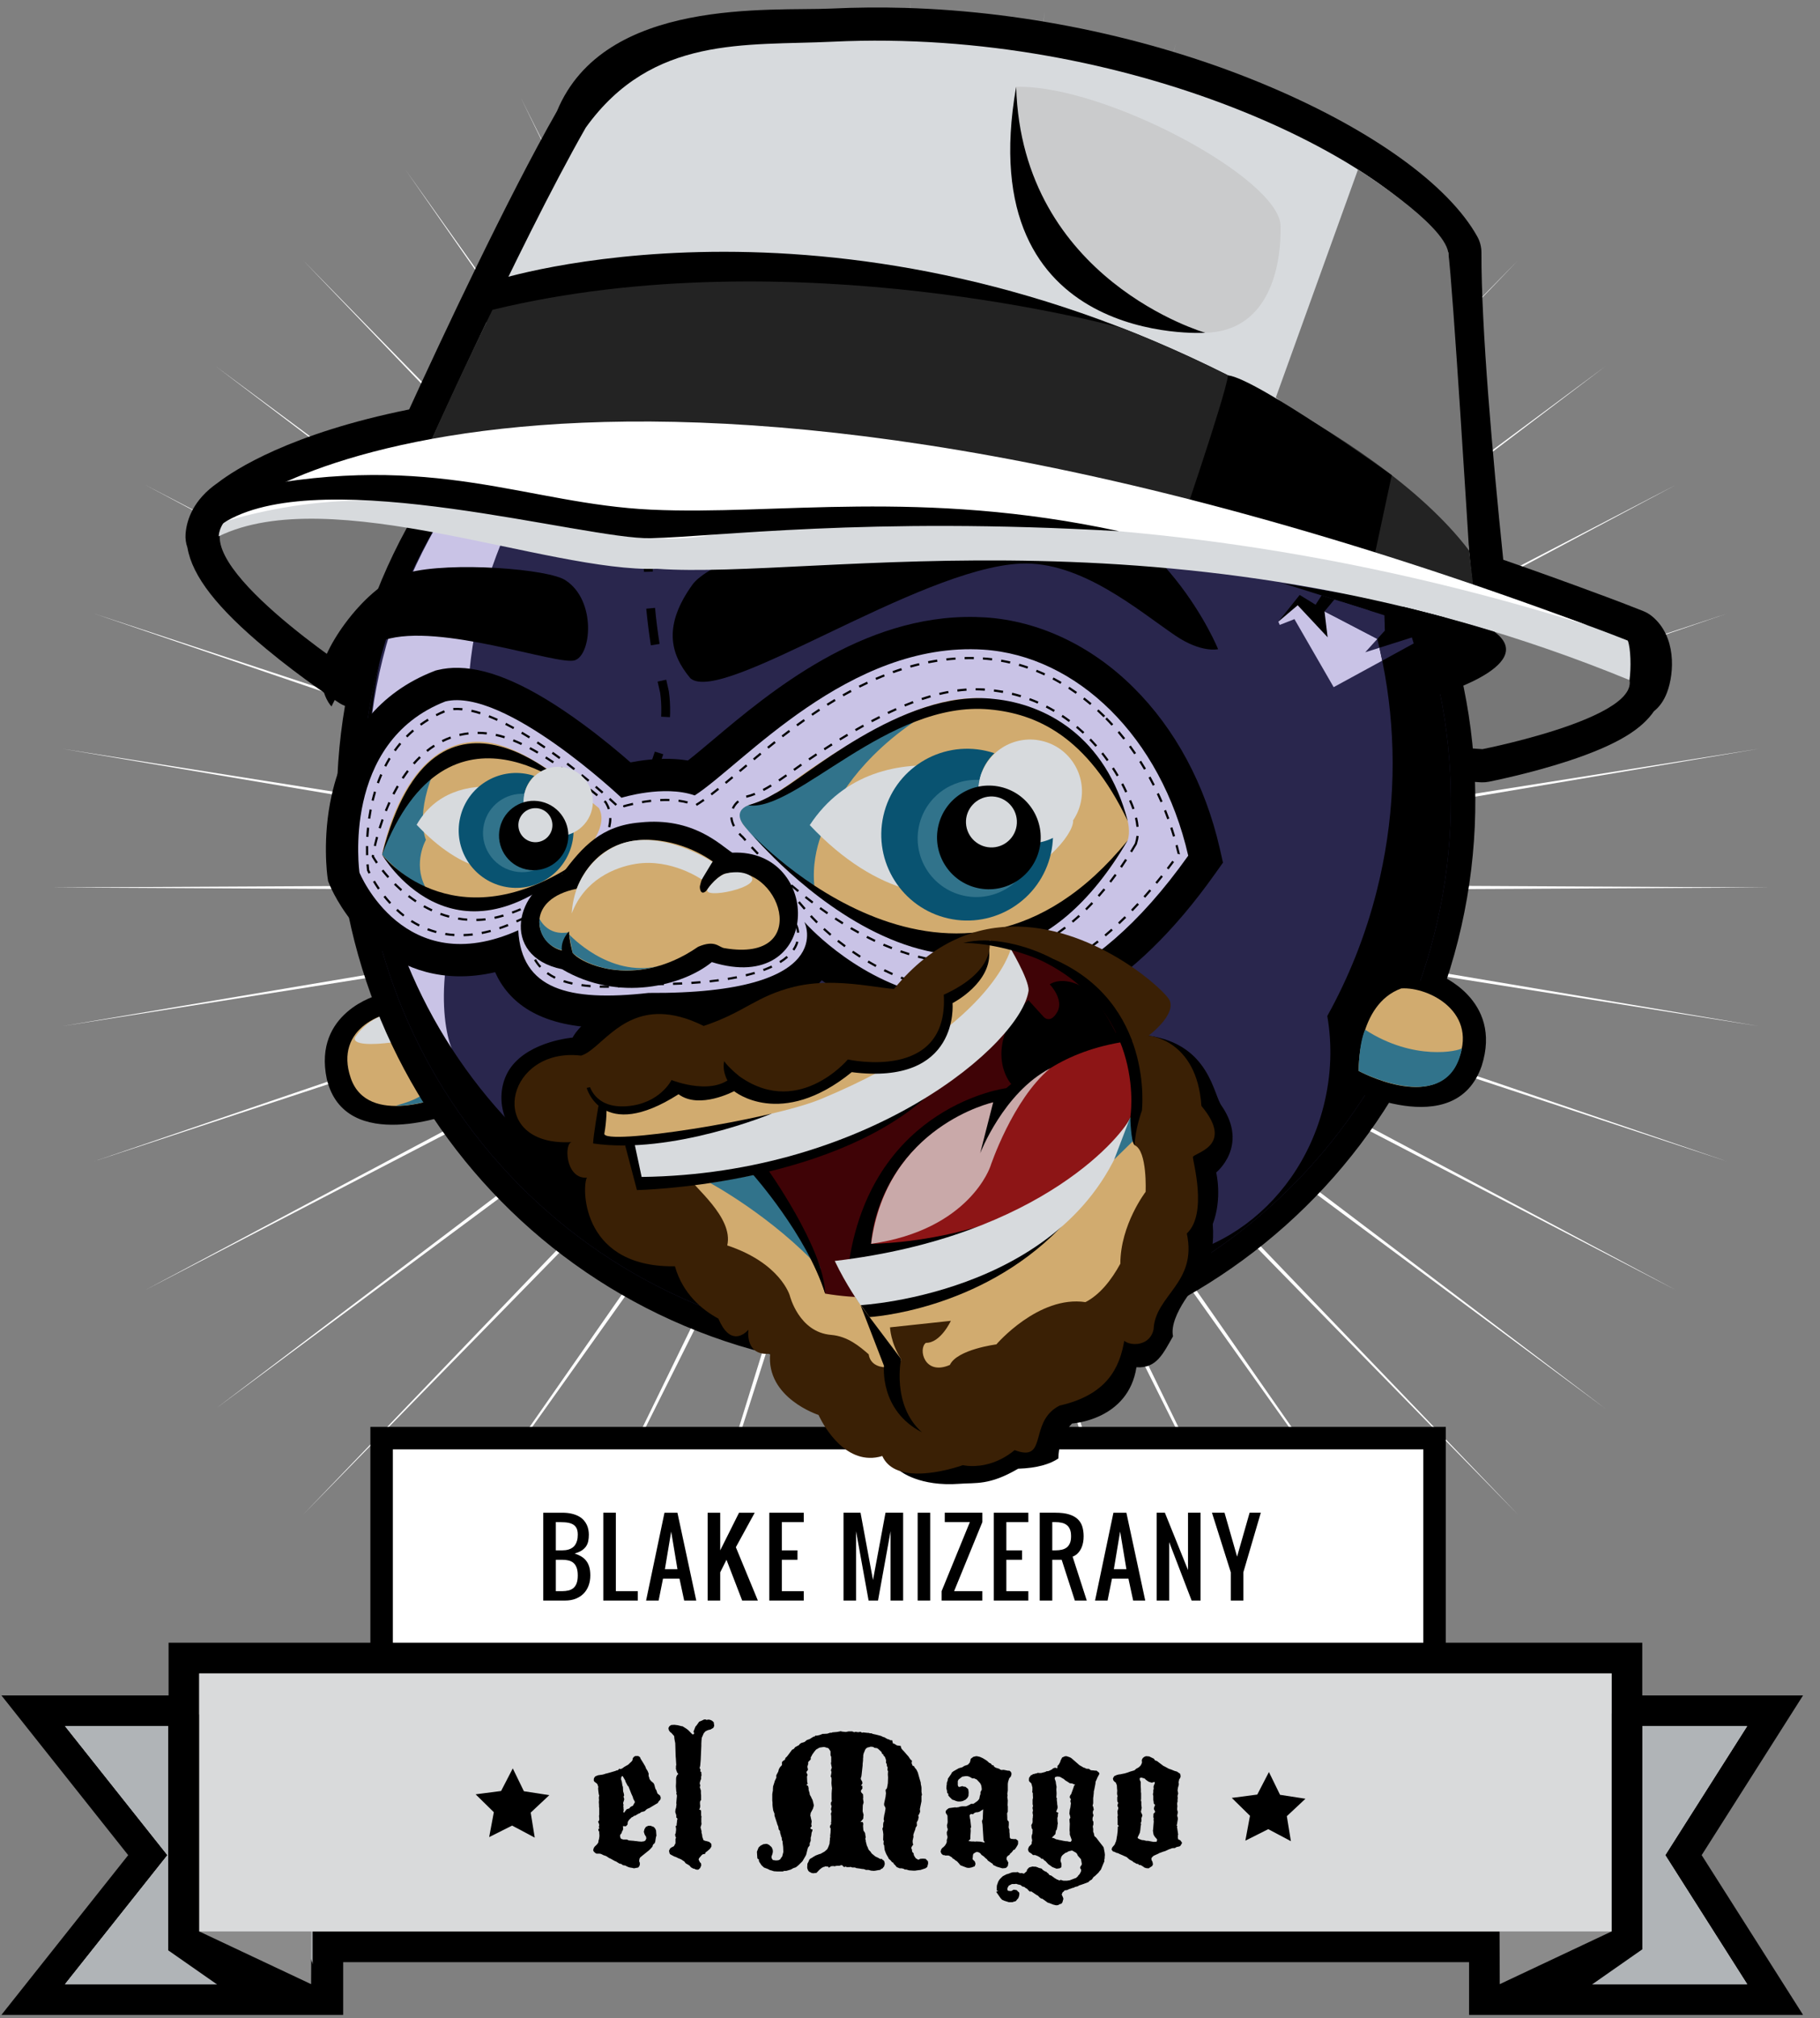 <?xml version="1.0" encoding="utf-8"?>
<!-- Generator: Adobe Illustrator 16.2.1, SVG Export Plug-In . SVG Version: 6.00 Build 0)  -->
<!DOCTYPE svg PUBLIC "-//W3C//DTD SVG 1.1//EN" "http://www.w3.org/Graphics/SVG/1.1/DTD/svg11.dtd">
<svg version="1.1" xmlns="http://www.w3.org/2000/svg" xmlns:xlink="http://www.w3.org/1999/xlink" x="0px" y="0px"
	 width="242.942px" height="269.291px" viewBox="0 0 242.942 269.291" enable-background="new 0 0 242.942 269.291"
	 xml:space="preserve">
<rect x="0" y="0" width="242.942" height="269.291" fill="#808080" stroke="none"/>
<g id="Capa_1">
	<path fill="#FFFFFF" d="M121.544,0.069l0.539,111.275l17.4-109.82l-16.332,109.996L156.983,5.859l-32.806,106.004l49.432-98.893
		l-48.469,99.397l63.812-89.697l-62.939,90.351l76.622-78.288l-75.859,79.079l87.549-64.957l-86.914,65.857l96.313-50.021
		l-95.821,51.014l102.707-33.856l-102.376,34.916L234.811,99.91l-106.408,17.957l107.818,0.558l-107.818,0.556l106.408,17.954
		l-106.577-16.852l102.376,34.914l-102.707-33.855l95.821,51.012l-96.313-50.019l86.911,65.854l-87.546-64.954l75.859,79.077
		l-76.622-78.287l62.939,90.348l-63.812-89.692l48.469,99.395l-49.432-98.89l32.806,105.999l-33.832-105.658l16.332,109.994
		l-17.4-109.819l-0.539,111.273L121.005,125.5l-17.4,109.819l16.336-109.994L86.106,230.983l32.804-106.004l-49.428,98.895
		l48.468-99.396l-63.809,89.694l62.935-90.348l-76.621,78.287l75.858-79.077L28.77,187.988l86.908-65.854l-96.312,50.019
		l95.823-51.012L12.481,154.994l102.373-34.913L8.279,136.935l106.405-17.954L6.869,118.425l107.815-0.558L8.279,99.91
		l106.575,16.854L12.481,81.849l102.708,33.856L19.366,64.691l96.312,50.021L28.77,48.855l87.544,64.957L40.455,34.733
		l76.621,78.288L54.14,22.671l63.811,89.697L69.482,12.969l49.428,98.895L86.106,5.859l33.834,105.661L103.606,1.524l17.398,109.82
		L121.544,0.069z"/>
</g>
<g id="Capa_4">
	<g>
		<g>
			<rect x="50.938" y="191.905" fill="#FFFFFF" width="140.554" height="30.516"/>
			<path d="M189.992,193.403v27.52H52.439v-27.52H189.992 M192.993,190.403h-3.001H52.439h-3v3v27.52v2.998h3h137.553h3.001v-2.998
				v-27.52V190.403L192.993,190.403z"/>
		</g>
		<path d="M75.03,201.853c0.488,0,0.917,0.043,1.282,0.131s0.682,0.203,0.947,0.35c0.263,0.146,0.481,0.318,0.656,0.514
			c0.176,0.195,0.311,0.402,0.412,0.617c0.101,0.217,0.171,0.438,0.213,0.666c0.04,0.227,0.061,0.443,0.061,0.652
			c0,0.314-0.027,0.602-0.08,0.865c-0.055,0.26-0.153,0.496-0.298,0.705c-0.146,0.209-0.34,0.393-0.583,0.549
			c-0.245,0.156-0.557,0.289-0.935,0.393c0.312,0.105,0.6,0.23,0.857,0.379c0.257,0.148,0.476,0.336,0.66,0.561
			c0.183,0.225,0.324,0.498,0.425,0.82c0.102,0.322,0.15,0.715,0.15,1.17c0,0.494-0.077,0.945-0.229,1.355
			c-0.153,0.41-0.374,0.764-0.66,1.057c-0.289,0.295-0.641,0.523-1.054,0.691c-0.414,0.164-0.883,0.246-1.407,0.246h-2.931v-11.721
			H75.03z M74.193,206.876h0.837c0.141,0,0.288-0.01,0.445-0.025c0.156-0.018,0.312-0.053,0.467-0.102
			c0.156-0.051,0.305-0.123,0.448-0.217c0.146-0.094,0.271-0.219,0.377-0.373c0.107-0.154,0.192-0.344,0.258-0.57
			c0.065-0.221,0.099-0.492,0.099-0.807c0-0.418-0.075-0.742-0.222-0.967c-0.148-0.229-0.354-0.393-0.615-0.498
			c-0.263-0.105-0.573-0.166-0.93-0.184c-0.357-0.018-0.744-0.025-1.164-0.025V206.876z M74.193,212.319h0.837
			c0.313,0,0.6-0.033,0.858-0.094c0.257-0.061,0.477-0.17,0.659-0.326c0.186-0.156,0.327-0.371,0.426-0.639
			c0.101-0.273,0.15-0.617,0.15-1.037c0-0.418-0.05-0.762-0.15-1.031c-0.099-0.271-0.24-0.484-0.426-0.643
			c-0.183-0.156-0.402-0.264-0.659-0.326c-0.259-0.062-0.545-0.092-0.858-0.092h-0.837V212.319z"/>
		<path d="M80.532,213.573v-11.721h1.674v10.467h2.932v1.254H80.532z"/>
		<path d="M88.503,210.644l-0.588,2.93h-1.672l2.455-11.721h1.729l2.514,11.721h-1.613l-0.629-2.93H88.503z M90.429,209.388
			l-0.837-5.023l-0.837,5.023H90.429z"/>
		<path d="M101.163,213.573h-2.095l-2.093-5.441l-0.837,1.674v3.768h-1.675v-11.721h1.675v5.023l2.513-5.023h2.093l-2.519,4.604
			L101.163,213.573z"/>
		<path d="M106.453,208.132h-2.092v4.188h2.931v1.254h-4.604v-11.721h4.604v1.256h-2.931v3.768h2.092V208.132z"/>
		<path d="M115.945,213.573l-1.676-9.246v9.246h-1.673v-11.721h2.271l1.665,8.984l1.67-8.984h2.351v11.721h-1.676v-9.25l-1.675,9.25
			H115.945z"/>
		<path d="M122.493,201.853h1.673v11.721h-1.673V201.853z"/>
		<path d="M127.359,212.319h3.768v1.254h-5.436v-1.254l3.769-9.211h-3.35v-1.256h5.019v1.252L127.359,212.319z"/>
		<path d="M136.426,208.132h-2.094v4.188h2.932v1.254h-4.605v-11.721h4.605v1.256h-2.932v3.768h2.094V208.132z"/>
		<path d="M143.474,213.573l-1.756-5.441h-1.256v5.441h-1.675v-11.721h2.095c0.731,0,1.339,0.074,1.825,0.227
			c0.482,0.15,0.868,0.361,1.156,0.637s0.491,0.605,0.609,0.99c0.117,0.387,0.177,0.814,0.177,1.287
			c0,0.285-0.021,0.547-0.063,0.777c-0.041,0.23-0.099,0.438-0.168,0.619c-0.068,0.182-0.146,0.342-0.236,0.477
			c-0.086,0.139-0.176,0.254-0.267,0.35c-0.215,0.232-0.462,0.398-0.737,0.5l1.889,5.857H143.474z M140.462,206.876h0.42
			c0.312,0,0.599-0.029,0.856-0.088s0.478-0.16,0.66-0.303c0.185-0.146,0.324-0.338,0.425-0.582c0.101-0.24,0.149-0.545,0.149-0.91
			c0-0.367-0.049-0.672-0.149-0.914s-0.24-0.436-0.425-0.578c-0.183-0.145-0.402-0.246-0.66-0.303
			c-0.258-0.061-0.544-0.09-0.856-0.09h-0.42V206.876z"/>
		<path d="M148.432,210.644l-0.588,2.93h-1.672l2.454-11.721h1.729l2.517,11.721h-1.613l-0.631-2.93H148.432z M150.358,209.388
			l-0.838-5.023l-0.837,5.023H150.358z"/>
		<path d="M159.064,213.573l-2.995-7.797v7.797h-1.675v-11.721h1.098l3.089,7.652v-7.652h1.675v11.721H159.064z"/>
		<path d="M164.292,213.573v-3.768l-2.513-7.953h1.676l1.677,5.861l1.672-5.861h1.495l-2.331,7.953v3.768H164.292z"/>
	</g>
</g>
<g id="Capa_16">
	<g>
		<polygon fill="#D9DADB" points="198.146,266.811 198.146,259.776 43.758,259.776 43.758,266.811 4.436,266.811 19.727,247.546 
			4.436,228.282 24.552,228.282 24.552,221.249 217.169,221.249 217.169,228.282 236.948,228.282 224.717,247.546 236.948,266.811 
					"/>
		<path d="M215.12,223.299v7.033h18.1l-10.931,17.214l10.931,17.214h-33.024v-7.032H41.708v7.032H8.68l13.666-17.214L8.68,230.332
			h17.922v-7.033H215.12 M219.218,219.199h-4.098H26.6h-4.098v4.1v2.935H8.68H0.191l5.277,6.65l11.643,14.664L5.469,262.211
			l-5.277,6.649H8.68h33.028h4.101v-4.101v-2.934h150.288v2.934v4.101h4.099h33.024h7.46l-3.997-6.3l-9.536-15.015l9.536-15.016
			l3.997-6.297h-7.46h-14.002v-2.935V219.199L219.218,219.199z"/>
	</g>
	<polygon fill="#B0B4B7" points="41.708,264.76 41.708,230.332 8.68,230.332 22.346,247.546 8.68,264.76 	"/>
	<polygon fill="#B0B4B7" points="233.22,230.332 200.195,230.332 200.195,264.76 233.22,264.76 222.289,247.546 	"/>
	<polygon points="22.455,228.783 22.455,260.248 32.049,266.945 43.238,266.103 29.473,228.783 	"/>
	<polygon points="219.23,228.646 219.23,260.108 209.638,266.811 198.449,265.962 212.21,228.646 	"/>
	<polygon fill="#8B8B8B" points="215.12,223.299 215.12,257.728 200.195,264.76 200.058,230.332 	"/>
	<polygon fill="#8B8B8B" points="26.6,223.299 26.6,257.728 41.528,264.76 41.664,230.332 	"/>
	<rect x="26.6" y="223.299" fill="#D9DADB" width="188.521" height="34.429"/>
	<path d="M169.383,236.456l1.483,3.04l3.393,0.523l-2.488,2.329l0.544,3.336l-3.022-1.605l-3.057,1.537l0.618-3.322l-2.431-2.385
		l3.402-0.446L169.383,236.456z"/>
	<path d="M68.448,235.972l1.483,3.045l3.392,0.525l-2.483,2.328l0.538,3.336l-3.02-1.605l-3.061,1.537l0.622-3.321l-2.432-2.388
		l3.401-0.443L68.448,235.972z"/>
	<g>
		<path d="M84.806,234.319h0.392l0.242,0.161l0.055,0.176l0.362,0.581l0.271,0.458l0.121,0.31l0.188,0.296l0.108,0.254l0.055,0.162
			l-0.03,0.109l0.03,0.229l0.055,0.133l0.054,0.219l0.2,0.254l0.323,0.271l0.106,0.199l0.069,0.273l0.08,0.281l0.133,0.214
			l0.139,0.416l0.362,0.298l0.081,0.283l-0.055,0.243l-0.23,0.245l-0.109,0.2l-0.657,0.392l-0.442,0.266l-0.326,0.14l-0.133,0.103
			l-0.176,0.176l-0.137,0.055l-0.334,0.083l-0.218,0.162l-0.162,0.052l-0.472,0.282h-0.109l-0.199,0.164l-0.109,0.024l-0.375,0.366
			l-0.149,0.243l-0.023,0.107v0.122l-0.031,0.158l-0.212,0.217l-0.393-0.026l0.025,0.31l-0.025,0.217l-0.107,0.161l-0.08,0.258
			l-0.139,0.16l-0.066,0.16l0.043,0.258l0.107,0.188l0.135,0.023l0.133,0.055h0.162h0.339l0.254,0.121l0.38,0.031l0.309,0.023
			l0.163,0.03h0.105l0.365,0.052l0.375,0.027l0.363-0.055l0.163-0.109l0.055-0.121l0.066-0.133l-0.025-0.109v-0.106l-0.096-0.147
			l-0.109-0.188l-0.107-0.349l0.084-0.339l0.078-0.135l0.109-0.174l0.282-0.138l0.164-0.023h0.176l0.266,0.106l0.164,0.055
			l0.2,0.227l0.108,0.245l0.052,0.713l-0.052,0.121l-0.055,0.32l-0.054,0.34l-0.081,0.216l-0.147,0.108l-0.107,0.176l-0.028,0.157
			l-0.242,0.272l-0.199,0.2l-1.189,0.959l-0.104,0.175l-0.054,0.352l0.078,0.145l0.028,0.242l-0.053,0.219l-0.163,0.228
			l-0.149,0.027l-0.43,0.082l-0.201-0.055l-0.352-0.055l-0.176-0.053l-0.245-0.108l-0.157-0.094l-0.176-0.027l-0.162-0.027
			l-0.217-0.16l-0.254-0.055l-0.46-0.285l-0.146-0.052l-0.245-0.136l-0.28-0.161l-0.245-0.109l-0.389-0.254l-0.38-0.133
			l-0.334-0.164l-0.162-0.027h-0.415l-0.164-0.093l-0.204-0.188l-0.08-0.191l0.028-0.079l0.052-0.2l0.124-0.193l0.322-0.309
			l0.162-0.24l0.025-0.241l0.066-0.207l0.055-0.375v-0.173l-0.025-0.297v-0.176l-0.096-0.08l-0.025-0.245l0.146-0.08l-0.078-0.174
			l0.053-0.272l-0.029-0.158l-0.121-0.312l0.121-0.133l0.029-0.109v-0.108l-0.029-0.441l0.029-0.109v-0.888l-0.029-0.188v-0.258
			l-0.023-0.375l0.023-0.261l-0.023-0.295l0.023-0.201l0.029-0.134l-0.053-0.106l-0.068-0.501l-0.029-0.309l0.029-0.218l-0.107-0.32
			l-0.082-0.122l-0.295-0.217l-0.096-0.107l-0.028-0.133l0.028-0.26l0.176-0.243l0.375-0.146l0.579-0.083l0.31-0.08l0.108-0.053
			l0.164-0.026l1.158-0.337l0.176-0.082h0.133l0.083-0.081l0.104-0.133l0.206,0.054l0.266-0.137l0.191-0.147l0.419-0.242
			l0.105-0.053l0.527-0.501l0.079-0.189l0.025-0.199l0.174-0.191L84.806,234.319z M82.987,237.025l-0.08,0.218v0.216l0.055,0.147
			l0.053,0.216l0.054,0.363l0.028,0.133l0.053,0.109l0.025,0.579l0.028,0.109l0.055,0.176l0.054,0.27l-0.082,0.188l0.082,0.254
			v0.163l-0.054,0.163l-0.083,0.279l0.028,0.108l0.026,0.109l-0.026,0.229l0.026,0.135v0.191l0.028,0.134l-0.055,0.254l0.081,0.137
			l0.36-0.474l0.395-0.136l0.055-0.133l0.106-0.055l0.109-0.079l0.158-0.054l0.229-0.392l0.055-0.109l-0.055-0.146l-0.133-0.242
			l-0.055-0.137l-0.041-0.176l-0.187-0.405l-0.392-0.997l-0.104-0.078l-0.273-0.526l-0.055-0.188l-0.337-0.58L82.987,237.025z"/>
		<path d="M94.171,229.43l0.109,0.067l0.32-0.041l0.204,0.041l0.242,0.107l0.229,0.213l0.024,0.218l0.03,0.149v0.134l-0.108,0.241
			l-0.393,0.23l-0.135,0.024l-0.201,0.054l-0.3,0.14l-0.133,0.134l-0.121,0.145l-0.216,0.501l-0.054,0.109v0.107l-0.026,0.188
			l-0.026,0.471v0.309l-0.081,1.817l-0.066,0.798l-0.028,0.133l-0.053,0.202l0.122,0.216l-0.041,0.218l0.147,0.121v0.188
			l0.026,0.216l-0.053,0.2v0.296l-0.08,0.176l-0.096,0.325v0.163l0.055,0.146v0.109l-0.055,0.188l0.148,0.446v0.363l0.027,0.27v0.63
			l-0.08,0.085l-0.069,0.145v0.271l0.028,0.309l-0.028,0.218l-0.106,0.266l0.201,0.031l0.055,0.176v0.188v0.36l0.053,0.19
			l-0.026,0.137v0.551l0.026,0.258l-0.053,0.213l-0.08,0.242l0.053,0.204l0.08,0.296v0.23l0.054,0.16l0.026,0.137l0.028,0.254
			l0.081,0.216l0.052,0.188l0.176,0.098l0.608,0.16l0.268,0.243l0.03,0.108v0.278l-0.191,0.297l-0.391,0.339l-0.191,0.134
			l-0.078,0.203l-0.309,0.055l-0.137,0.109l-0.335,0.387l-0.084,0.191l0.164,0.364l0.148,0.133l0.054,0.27l-0.147,0.364
			l-0.219,0.218l-0.188,0.024l-0.254-0.055l-0.108-0.078h-0.134l-0.083-0.055l-0.254-0.134l-0.188-0.23l-0.218-0.137l-0.283-0.16
			l-0.108-0.137l-0.109-0.145l-0.078-0.028l-0.309-0.215l-0.392-0.162l-0.297-0.15l-0.23-0.078l-0.213-0.109l-0.3-0.163
			l-0.092-0.079l-0.055-0.149l-0.053-0.268l0.133-0.283l0.149-0.134l0.108-0.054l0.267-0.137l0.207-0.39v-0.579l0.078-0.164
			l-0.078-0.133l-0.031-0.176l-0.023-0.134l0.078-0.137l0.055-0.442v-0.19l-0.055-0.336l0.133-0.082V243.4l0.031-0.201l0.023-0.296
			l0.055-0.163l-0.055-0.149l-0.106-0.055v-0.32l-0.136-0.418l0.031-0.337l0.078-0.242l0.055-0.446l-0.028-0.163l0.052-0.605
			l0.031-0.309v-0.134l-0.083-0.246l0.052-0.145l-0.052-0.109l-0.053-0.712l0.026-0.473v-0.325v-0.199l0.026-0.219l0.106-0.254
			l0.164-0.163l-0.164-0.217l-0.133-0.387l-0.026-0.218l0.026-0.121l-0.026-0.107l0.053-0.135l-0.026-0.392l-0.026-0.458
			l-0.028-0.309l-0.055-1.766l-0.078-0.392l-0.043-0.268l-0.023-0.283l-0.38-0.434l-0.176-0.122l-0.16-0.242l-0.054-0.282
			l0.134-0.242l0.229-0.159l0.43-0.028l0.446,0.055l0.23,0.055l0.297,0.078h0.104l0.5,0.312l0.254,0.188l0.162,0.163l0.297,0.307
			l0.149,0.136l0.161-0.055l0.052-0.133l-0.104-0.176l0.267-0.688l0.151-0.164l0.35-0.496l0.389-0.161l0.245-0.121L94.171,229.43z"
			/>
		<path d="M112.226,231.008l0.161,0.049l0.526,0.054l0.361-0.078h0.189h0.295l0.259,0.109l0.188-0.055l0.339,0.055l0.212-0.031
			l0.108-0.023l0.204,0.121l0.159-0.043l0.367,0.043l0.243,0.024h0.158l0.107,0.054h0.23l0.161,0.083l0.605,0.135l0.501,0.134
			l0.308,0.149l0.135,0.025l0.324,0.191l0.176,0.08l0.133,0.023l0.163,0.109h0.254l0.109,0.446h0.136l0.389,0.242l0.501,0.066
			l0.08,0.324l0.188,0.229l0.138,0.135l0.473,0.55l0.133,0.137l0.283,0.419l0.214,0.188l-0.053,0.309l0.135,0.351l0.176,0.055
			l0.133,0.229l0.188,0.218l0.083,0.158l0.121,0.258l0.215,0.769l0.16,0.524l0.031,0.309l0.054,0.219l0.024,0.215v0.526l0.066,0.416
			l-0.066,0.136v0.712l-0.216,1.052l0.028,0.23v0.133l-0.109,0.271l-0.106,0.176l-0.026,0.078l0.054,0.164l-0.082,0.391
			l-0.176,0.321l0.028,0.418l-0.054,0.108l-0.137,0.203l-0.025,0.188l-0.188,0.496l-0.082,0.273l0.027,0.228l-0.097,0.43
			l-0.024,0.151l0.024,0.321l0.069,0.137l-0.148,0.2l-0.108,0.188v0.163l0.081,0.121v0.109l0.027,0.188l0.2,0.229v0.108l0.054,0.188
			l0.219,0.338l0.309,0.188h0.106l0.164-0.107l0.363-0.026l0.378,0.026l0.311,0.325l0.025,0.254l-0.025,0.164l-0.107,0.362
			l-0.23,0.162l-0.659,0.216l-0.446,0.05l-0.269,0.043h-0.106h-0.137l-0.578-0.043l-0.337-0.103h-0.218l-0.121-0.085l-0.27-0.078
			h-0.282l-0.402-0.162l-0.259-0.308l-0.16-0.14l-0.027-0.134l-0.188-0.078l-0.152-0.204l-0.294-0.269l-0.055-0.138l-0.254-0.441
			l-0.109-0.258l-0.109-0.297l-0.023-0.134l-0.055-0.526l-0.079-0.091v-0.246l0.024-0.188l-0.078-0.176l0.023-0.767l-0.054-0.418
			l-0.066-0.271l0.029-0.133l0.067-0.147v-0.325l0.023-0.2l0.03-0.107l0.079-0.139l-0.055-0.213v-0.122l0.08-0.512l0.053-0.201
			l0.109-0.608l-0.025-0.161l-0.162-0.309v-0.219l0.188-0.888l0.055-0.483l-0.055-0.446l0.188-0.229l0.07-0.352l0.025-0.157
			l0.028-0.176l0.026-0.768l-0.026-0.338v-0.109l0.026-0.392l-0.08-0.106l0.025-0.402l-0.096-0.149l-0.025-0.296l-0.08-0.109
			l-0.027-0.121l0.027-0.215l-0.082-0.27l-0.078-0.204l-0.084-0.105l-0.104-0.082l-0.03-0.163l-0.146-0.067l-0.108-0.267
			l-0.418-0.391l-0.161-0.109l-0.188-0.023l-0.191-0.031l-0.069-0.078l-0.212-0.055h-0.245l-0.228,0.079h-0.105l-0.219,0.137
			l-0.121,0.159l-0.216,0.525l-0.055,0.261v0.211l-0.025,0.204v0.242l-0.053,0.473v0.188l-0.135,1.238l-0.029,0.229l-0.09,0.272
			l0.023,0.133l0.176,0.312l0.026,0.243l-0.202,0.31l0.176-0.03l0.026,0.381l-0.202,0.283l0.027,0.214l0.256,0.282l0.025,0.446
			l-0.025,0.133l0.08,0.5l-0.108,0.378l-0.024,0.81l0.133,0.495l-0.025,0.107l-0.029,0.379l-0.133,0.176l-0.23,0.269h0.285
			l0.078,0.204v0.108l-0.025,0.212l0.025,0.338l0.029,0.271l0.216,0.333l0.053,0.38l0.039,0.176l-0.066,0.242l0.066,0.163v0.146
			l0.164,0.634l0.078,0.109l0.031,0.107l0.105,0.255l0.105,0.133l0.122,0.109l0.191,0.283l0.297,0.241l0.199,0.164l0.379,0.176
			l0.176,0.106l0.134,0.054l0.163-0.027l0.108,0.136l0.146,0.08l0.08,0.133l0.053,0.23v0.164l-0.105,0.309l-0.105,0.106
			l-0.067,0.109l-0.191,0.078l-0.107,0.109l-0.08,0.028l-0.202,0.026l-0.137,0.023l-0.212,0.043l-0.229,0.029l-0.38-0.029
			l-0.336-0.093h-0.191h-0.157l-0.258-0.107l-0.297-0.03l-0.145-0.023l-0.164-0.029l-0.417-0.054l-0.189-0.081h-0.215h-0.151
			l-0.188-0.079l-0.217,0.026h-0.334l-0.138-0.081l-0.106,0.055h-0.147l-0.216-0.23h-0.16l-0.203,0.082h-0.375l-0.313,0.066
			l-0.135-0.039l-0.338,0.039l-0.078,0.082l-0.188,0.106l-0.055-0.134l-0.392-0.055l-0.163,0.082h-0.079l-0.254,0.134l-0.297,0.242
			l-0.394,0.418l-0.446,0.054l-0.241-0.054l-0.309-0.164l-0.135-0.176l-0.105-0.294v-0.188l0.023-0.394l0.164-0.31l0.078-0.213
			l0.149-0.162l0.218-0.106l0.134-0.098l0.363-0.212l0.5-0.191l0.134-0.026l0.215-0.12l0.335-0.188l0.366-0.325l0.08-0.175
			l0.055-0.109l0.161-0.441l0.026-0.325l0.027-0.199v-0.109v-0.134l0.052-0.108l-0.024-0.176l0.055-0.434l0.023-0.551l-0.105-0.149
			l0.027-0.212l0.148-0.243l-0.039-0.176l0.039-0.107v-0.188v-0.578l-0.039-0.259v-0.106l0.066-0.136l0.023-0.164l-0.051-0.105
			l-0.039-0.148l0.09-0.405l-0.09-0.2v-0.271l0.119-0.2l-0.029-0.242v-0.772l0.029-0.47l0.025-0.229l-0.055-0.4l-0.023-0.284
			l0.023-0.473l-0.023-0.271l-0.098-0.133l0.07-0.364l0.027-0.137v-0.159l-0.066-0.149l0.039-0.163l0.08-0.213l-0.053-0.258
			l-0.066-0.351l0.039-0.145v-0.191v-0.497l-0.094-0.219v-0.176v-0.349l-0.218-0.335l-0.079-0.083l-0.188-0.055l-0.258-0.078
			l-0.133-0.03l-0.581,0.085l-0.109,0.055l-0.173,0.106l-0.188,0.104l-0.219,0.259l-0.279,0.388l-0.138,0.272l-0.079,0.106v0.285
			l-0.337,0.352v0.28l-0.055,0.135l-0.055,0.217l0.082,0.389l-0.082,0.134l-0.133,0.176l0.055,0.162l0.107,0.217l-0.084,0.229
			l0.031,0.739l0.078,0.245l-0.133,0.024l0.023,0.2h0.137l0.082,0.327v0.228l0.106,0.352l0.067,0.336l0.163,0.269l0.055,0.15
			l0.133,0.241l0.109,0.418l0.023,0.133l0.031,0.083v0.176l-0.109,0.375l-0.164,0.309l-0.133,0.246l-0.055,0.364l0.055,0.159
			l0.026,0.161l0.053,0.204l0.054,0.242l-0.054,0.393l0.054,0.267l-0.188,0.203l0.081,0.16l0.216,0.055l-0.025,0.19l-0.107,0.279
			v0.084l-0.03,0.213l-0.024,0.149l-0.055,0.163v0.419l-0.135,0.349v0.284l-0.123,0.157l-0.106,0.139l-0.082,0.282l-0.162,0.661
			l-0.08,0.161l-0.417,0.715l-0.5,0.496l-0.158,0.137l-0.229,0.176l-0.325,0.105l-0.337,0.191l-0.605,0.175h-0.27l-0.203,0.08
			h-0.742l-0.442-0.03l-0.379-0.122l-0.121-0.023l-0.16-0.079l-0.161-0.085l-0.362-0.133l-0.138-0.055l-0.336-0.31l-0.191-0.294
			l-0.078-0.108l-0.079-0.176v-0.188l-0.176-0.108l-0.03-0.106l-0.054-0.81l0.151-0.394l0.078-0.188l0.297-0.267l0.136-0.054
			l0.176-0.098l0.106-0.024h0.106l0.085-0.028h0.2l0.27,0.121l0.188,0.162l0.176,0.163l0.133,0.309l0.029,0.242l-0.029,0.217
			l-0.055,0.199l-0.107,0.296l0.029,0.205l0.162,0.241l0.417,0.055l0.322-0.028l0.258-0.133l0.079-0.164l0.164-0.199l0.157-0.606
			l-0.024-0.663l-0.078-0.604v-0.163l-0.085-0.146l-0.024-0.218v-0.109l-0.082-0.161l-0.053-0.229l-0.054-0.159l-0.029-0.107
			l-0.024-0.256l-0.149-0.162l-0.026-0.083l-0.054-0.335l-0.138-0.324l-0.024-0.109l-0.309-0.942l-0.03-0.109v-0.228l-0.159-0.403
			l-0.028-0.147l-0.055-0.376l-0.024-0.284v-0.161v-0.109l-0.03-0.284V239.4l0.055-0.339l0.029-0.133v-0.217l0.025-0.339
			l0.163-0.496l0.055-0.216l0.066-0.133l0.161-0.34l-0.028-0.216l0.055-0.176l0.079-0.133l0.138-0.269l0.08-0.312l0.149-0.267
			l0.267-0.284v-0.392l0.108-0.133l0.149-0.109l0.136-0.079l0.023-0.082l0.055-0.176l0.109-0.081l0.188-0.216l0.579-0.78
			l0.229-0.107l0.188-0.242l0.162-0.084l0.363-0.2l0.055-0.109l0.108-0.078l0.121-0.083l0.434-0.134l0.31-0.254l0.39-0.139
			l0.244-0.157l0.297-0.176h0.121l0.105-0.137l0.134,0.027l0.285-0.055l0.188-0.053l0.337-0.135h0.189l0.444-0.028l0.401-0.133
			l0.124,0.024l0.16-0.067l0.634-0.055l0.109-0.023l0.16-0.03L112.226,231.008z"/>
		<path d="M130.266,234.347h0.164l0.362,0.082l0.416,0.188l0.5,0.31l0.351,0.312l0.2,0.079l0.164,0.216l0.188,0.026l0.078,0.161
			l0.207,0.15l0.495,0.158l0.139,0.109l0.188,0.055l0.106-0.025h0.176l0.268,0.052l0.258,0.053h0.213l0.163,0.124l0.109,0.188v0.213
			l-0.081,0.259l-0.216,0.242l-0.134,0.418l-0.029,0.133l-0.025,0.191v0.889l-0.067,0.441l0.038,0.191l-0.038,0.243l0.067,0.441
			l-0.029,0.636l0.029,0.174v0.688l-0.096,0.217l0.028,0.553v0.254l0.038,0.137l0.136,0.134l0.027,0.109v0.362l-0.027,0.321
			l0.052,0.176l0.055,0.137v0.334l0.03,0.191l0.024,0.525l0.082,0.134l0.159,0.055h0.122l0.137,0.023h0.134h0.188l0.284,0.23v0.38
			l-0.026,0.108l-0.106,0.2l-0.151,0.242l-0.213,0.284l-0.108-0.027l-0.083,0.135l-0.106,0.135l-0.12,0.133l-0.16,0.122l-0.03,0.106
			l-0.109,0.085l-0.188,0.133l-0.121,0.162l-0.023,0.229l0.023,0.108l0.083,0.106l0.147,0.312v-0.108l-0.08,0.512l-0.203,0.228
			l-0.16,0.054l-0.366,0.028l-0.375-0.109l-0.364-0.106l-0.191-0.094l-0.333-0.16v-0.109l-0.664-0.446l-0.133-0.188l-0.176-0.135
			l-0.268-0.258l-0.283-0.188l-0.137-0.188l-0.16-0.121l-0.245-0.08l-0.2,0.025l-0.322,0.202l-0.069,0.161l-0.055,0.581l0.313,0.324
			l0.078,0.31l-0.107,0.309l-0.444,0.161l-0.324,0.055l-0.282-0.027l-0.496-0.188l-0.38-0.148l-0.068-0.105l-0.188-0.219
			l-0.162-0.176l-0.284-0.188l-0.133-0.134l-0.162-0.054l-0.08-0.138l-0.363-0.226l-0.137-0.053h-0.442l-0.109-0.054h-0.161
			l-0.202-0.164l-0.052-0.095l-0.083-0.188l0.083-0.323l0.161-0.203l0.121-0.079l0.215-0.218l0.16-0.254l0.084-0.216v-0.109v-0.176
			l0.092-0.267v-0.245l-0.066-0.146l-0.025-0.352l0.05-0.148l0.069-0.136v-0.216l-0.069-0.134l-0.024-0.339l0.024-0.079l0.042-0.133
			l0.027-0.204l-0.027-0.847l-0.23-0.364v-0.246l0.139-0.176l0.201-0.156l0.106-0.055l0.392-0.055l0.432-0.055l0.121,0.026
			l0.375-0.054l0.107-0.052l0.151-0.029l0.188-0.025h0.337h0.136l0.106-0.029l0.441-0.2l0.141-0.108h0.335l0.268-0.188l0.285-0.203
			l0.215-0.268l0.081-0.42l0.079-0.213v-0.139v-0.119l0.175-0.351l-0.038-0.364l-0.054-0.242l-0.137-0.254l-0.442-0.473
			l-0.188-0.083l-0.163-0.078h-0.256l-0.378-0.218l-0.282-0.079h-0.216l-0.472,0.079l-0.473,0.379l-0.105,0.202v0.271v0.284
			l0.079,0.188l0.135,0.051l0.337-0.105h0.109l0.109,0.055l0.254,0.023l0.349,0.284l0.029,0.107l0.025,0.109l0.027,0.266
			l-0.027,0.448l-0.133,0.254l-0.244,0.243l-0.39,0.19l-0.297,0.055h-0.337l-0.242-0.055l-0.255-0.108l-0.271-0.082l-0.363-0.364
			l-0.161-0.188v-0.163l-0.028-0.109l-0.123-0.054l-0.024-0.308l-0.08-0.309l0.025-0.405l0.029-0.133v-0.204l0.119-0.322
			l0.027-0.229l0.458-0.661l0.066-0.162l0.218-0.174l0.525-0.297l0.188-0.108l0.472-0.134l0.27-0.176l0.473-0.161l0.255-0.284
			l0.023-0.078l0.055-0.191l0.055-0.243l0.339-0.254L130.266,234.347z M131.237,241.433l-0.312,0.204l-0.214,0.133l-0.245,0.055
			h-0.173l-0.243,0.106l-0.176,0.164l-0.133-0.028h-0.164l-0.157,0.149l0.024,0.188l0.023,0.188l0.055,0.258l0.086,0.793
			l0.023,0.138l-0.078,0.2l0.023,0.325l-0.055,0.807v0.294l-0.254,0.261l0.23,0.024l0.16,0.027h0.336l0.161,0.027l0.164-0.027
			l0.526,0.027l0.283,0.055l0.32,0.078l-0.079-0.188l-0.08-0.109l-0.136-2.127l-0.08-0.446l0.107-0.268L131.237,241.433z"/>
		<path d="M142.163,234.347h0.23l0.458,0.16l0.176,0.109l0.901,0.781l0.107,0.106l0.176,0.108l0.445,0.258l0.136,0.025l0.188,0.109
			l0.188,0.023h0.173l0.273,0.19l0.362,0.027l0.188,0.025h0.205l0.32,0.258l0.055,0.108v0.079l-0.268,0.502l-0.029,0.079
			l-0.055,0.133l-0.145,0.312l-0.029,0.298l-0.107,0.552l-0.053,0.254l-0.054,0.216v0.164l-0.055,0.524l-0.027,0.176v0.32v0.363
			l-0.026,0.138l-0.055,0.188l0.081,0.15l0.082,0.399l-0.108,0.176l-0.028,0.271l0.082,0.256v0.107l-0.108,0.272v0.337l0.108,0.188
			v0.362l-0.082,0.271l0.055,0.335v0.392l0.082,0.164l0.079,0.388l0.242,0.215l0.446,0.582l0.496,0.634l0.055,0.107l0.108,0.552
			l0.024,0.133l0.03,0.283l-0.03,0.325v0.146l-0.05,0.19v0.365l-0.028-0.122l-0.025,0.091l-0.404,0.985l-0.176,0.2l-0.138,0.19
			l-0.496,0.474l-0.162,0.107l-0.229,0.334l-0.32,0.191l-0.137,0.159l-0.082,0.029l-0.524,0.201l-0.472,0.161l-0.176,0.055
			l-0.162,0.109l-0.417,0.106l-0.109,0.093h-0.108l-0.157,0.055l-0.207,0.079l-0.133,0.03l-0.271,0.133l-0.133,0.028l-0.23,0.026
			l-0.133,0.161l-0.134,0.097l-0.123,0.296l0.177,0.389l0.05,0.19l-0.133,0.471l-0.147,0.188l-0.161,0.025l-0.271,0.15l-0.254,0.025
			l-0.392-0.093l-0.483-0.191l-0.257-0.079l-0.42-0.308l-0.32-0.219h-0.109l-0.23-0.161l-0.241-0.254l-0.135-0.055L138,252.613
			l-0.337-0.227l-0.189,0.027l-0.188-0.161l-0.149-0.188l-0.133-0.082l-0.109-0.054l-0.133-0.121l-0.164-0.053l-0.146-0.03
			l-0.082-0.078l-0.134-0.109l-0.218-0.055l-0.121-0.024l-0.242-0.082l-0.255,0.027h-0.324l-0.418,0.213l-0.188,0.339v0.242
			l0.108,0.109l0.243,0.027h0.176l0.157-0.082l0.108-0.081h0.204l0.266,0.055l0.109,0.133l0.203,0.176l0.027,0.164l-0.027,0.242
			l-0.067,0.228l-0.081,0.163l-0.133,0.134l-0.055,0.078l-0.134,0.151l-0.229,0.055l-0.216,0.079h-0.445l-0.606-0.188l-0.218-0.098
			l-0.078-0.023l-0.23-0.243l-0.579-0.837l0.284-0.105l-0.202-0.055v-0.524l0.027-0.218l0.066-0.161l0.082-0.256l0.054-0.107
			l0.135-0.218l0.216-0.228l0.226-0.214l0.501-0.259l0.217-0.054l0.419-0.161l0.24-0.052h0.446l0.135-0.03l0.335,0.163l0.216-0.026
			l0.309,0.081l0.379-0.326l0.024-0.172l0.151-0.19l0.107-0.107l0.08-0.052l0.217-0.055l0.199-0.055l0.188,0.027h0.217l0.257,0.082
			l0.161,0.079l0.228,0.055l0.188,0.055l0.055,0.108l0.243,0.175l0.148,0.08l0.164,0.054l0.078,0.106l0.136,0.081l0.204,0.255
			l0.215,0.054l0.442,0.325l0.326,0.2l0.122,0.03l0.188,0.106l0.188-0.083l0.361,0.109h0.218h0.254l0.38-0.055l0.66-0.254
			l0.175-0.055l0.082-0.079l0.16-0.139l0.055-0.107l0.174-0.175l0.188-0.352l0.03-0.278l-0.108-0.108l-0.025-0.109v-0.107
			l0.213-0.339v-0.133l-0.109-0.579l-0.279-0.309l-0.137-0.164l-0.055-0.108l-0.053-0.134l-0.135-0.149l-0.526-0.297l-0.254,0.055
			l-0.216,0.055l-0.271,0.162l-0.124,0.025l-0.375,0.283l-0.175,0.218l-0.053,0.145l-0.08,0.406l0.025,0.106l0.107,0.31v0.3
			l-0.026,0.176l-0.216,0.134l-0.416,0.055l-0.137-0.055l-0.418-0.162l-0.551-0.394l-0.352-0.387l-0.203-0.138l-0.161-0.188h-0.19
			l-0.2-0.201l-0.079-0.029l-0.163-0.107l-0.134-0.052l-0.258-0.106h-0.296l-0.2-0.191l-0.351-0.228l-0.083-0.191l-0.024-0.188
			l0.107-0.308l0.268-0.271l0.107-0.121v-0.188l0.066-0.272l-0.024-0.121l-0.042-0.242v-0.215l0.042-0.2l0.055-0.135l0.024-0.525
			l-0.121-0.189l-0.024-0.202l-0.028-0.163l0.028-0.108l0.066-0.104l0.079-0.205v-0.524l0.03-0.109v-0.106l0.024-0.214l-0.024-0.121
			l-0.03-0.188v-0.108l0.055-0.216l-0.055-0.254v-0.191l0.055-0.106l-0.024-0.176l-0.03-0.107v-0.188v-0.419l0.055-0.243
			l-0.024-0.363v-0.241l-0.085-0.201l0.03-0.191v-0.39l-0.121-0.47l-0.054-0.108l-0.243-0.216l-0.054-0.164l0.025-0.333l0.271-0.367
			h0.12l0.134-0.135h0.134l0.139-0.053l0.174-0.026l0.214-0.083l0.137,0.029h0.284l0.604-0.162l0.081-0.066l0.294-0.03l0.176-0.079
			l0.272-0.133l0.162-0.138l0.121-0.054l0.188-0.052l0.108,0.052l0.161,0.028l0.026-0.338l0.149-0.133l0.159-0.284l0.055-0.109
			l0.029-0.133l0.08-0.164l0.148-0.282L142.163,234.347z M141.112,237.056l-0.109,0.024l-0.159,0.054l-0.054,0.135v0.107
			l0.135,0.366l0.023,0.213l0.03,0.176l0.055,0.297l-0.03,0.364l0.03,0.434v0.175l-0.03,0.441l0.084,0.137l-0.029,0.161l0.055,0.445
			v0.133l0.054,0.312v0.243l-0.188,0.496l0.282,0.109l-0.052,0.282v0.188l-0.069,0.242l0.026,0.501l0.043,0.229l-0.043,0.158
			l-0.026,0.271l-0.082,0.392l-0.109,0.133l-0.078,0.473l-0.471,0.47l0.254,0.055l0.325,0.164l0.161,0.023l0.202,0.055l0.35,0.066
			l0.254,0.055l0.193,0.03l0.134,0.024h0.176l0.215,0.055l0.255,0.027l0.133-0.191l-0.023-0.145l-0.109-0.297l-0.121-0.337v-0.188
			v-0.139l-0.028-0.255l0.028-0.9l-0.028-0.204v-0.135l-0.026-0.188l0.133-0.259l-0.052-0.242l-0.081-0.282l0.055-0.527l0.078-0.294
			l0.043-0.363l0.026-0.188l-0.069-0.31l0.069-0.242l-0.147-0.217v-0.15l0.078-0.188l0.098-0.108l0.32-0.888l0.085-0.272
			l0.146-0.104l-0.418-0.176l-0.309-0.03l-0.403-0.267l-0.152-0.082l-0.266-0.23l-0.109-0.055l-0.228-0.133l-0.135-0.078
			l-0.107-0.03L141.112,237.056z"/>
		<path d="M152.955,234.347h0.149l0.297,0.027l0.633,0.309l0.136,0.216l0.254,0.08l0.876,0.662l0.229,0.108l0.405,0.227l0.121,0.053
			l0.163,0.055l0.161,0.055l0.388,0.163l0.34,0.095l0.43,0.296l0.054,0.31l-0.025,0.163l-0.081,0.157l-0.081,0.109l-0.08,0.392
			l0.025,0.163v0.176l-0.108,0.376l-0.054,0.362l0.082,0.416l-0.082,0.298v0.137l0.029,0.176l-0.029,0.133v0.362l-0.053,0.138v0.242
			l0.027,0.176l-0.027,0.32v0.219l0.053,0.121l0.029,0.215l-0.029,0.16l-0.053,0.259l0.082,0.296v0.229l-0.029,0.135l-0.079,0.524
			l-0.067,0.109l0.121,0.078l-0.054,0.109l0.108,0.7l0.053,0.376l-0.053,0.082l0.024,0.176l-0.024,0.133l0.079,0.242l0.242,0.085
			l0.228,0.309v0.107l-0.119,0.201l-0.108,0.162l-0.105,0.055l-0.367,0.078l-0.106,0.055l-0.136,0.084h-0.188l-0.2,0.025
			l-0.191,0.078l-0.215,0.07l-0.523,0.243l-0.284,0.08l-0.501,0.188l-0.104,0.067l-0.609,0.27l-0.215,0.188l-0.106,0.176
			l0.025,0.216l0.133,0.255l0.055,0.327l-0.106,0.215l-0.471,0.31l-0.337-0.028l-0.138-0.054l-0.104-0.027l-0.084-0.079l-0.363-0.23
			l-0.294-0.051l-0.055-0.109l-0.23-0.03l-0.108-0.052l-0.106-0.082l-0.202-0.078l-0.107-0.121l-0.445-0.243l-0.349-0.312
			l-0.718-0.32l-0.199-0.083l-0.164-0.08l-0.133-0.066h-0.106l-0.34-0.162l-0.188-0.055l-0.176-0.242l0.084-0.284l0.334-0.388
			l0.055-0.163l0.109-0.243l0.078-0.312l0.043-0.32l0.026-0.082l0.08-0.618l0.026-0.634l0.137-0.109l-0.163-0.162v-0.388v-0.352
			v-0.119l-0.028-0.163l0.055-0.242l-0.026-0.149l-0.028-0.375l0.108-0.363v-0.164l-0.108-0.188l0.028-0.176l0.08-0.271
			l-0.108-0.109l-0.026-0.254v-0.108v-0.254l0.055-0.138l-0.055-0.16l-0.025-0.191l0.025-0.416l-0.025-0.214l-0.026-0.47
			l-0.149-0.367l-0.159-0.106l-0.164-0.19l-0.055-0.23l0.027-0.078l0.082-0.133l0.055-0.109l0.32-0.149l0.282-0.08l0.242-0.026
			l0.366-0.081l0.16-0.026l0.366-0.108l0.365-0.134l0.604-0.177l0.241-0.214l0.34-0.188l0.242-0.229l0.133-0.243l0.055-0.174
			l-0.026-0.296l0.026-0.108l0.118-0.204l0.219-0.163L152.955,234.347z M152.35,237.188l-0.216,0.08v0.162l0.027,0.121l0.108,0.217
			v0.526l0.025,0.497v0.351l0.027,0.119v0.084v0.134v0.271v0.146v0.137l-0.027,0.213l0.055,0.175v0.434l0.026,0.176l0.028,0.212
			l-0.055,0.242l-0.055,0.285l0.188,0.417v0.107l-0.133,0.352l0.026,0.203l-0.026,0.214l-0.08,0.229l0.053,0.109l-0.053,0.27
			l-0.054,0.526l-0.055,0.334l-0.107,0.245l-0.15,0.31l-0.055,0.133l0.122,0.137l0.405,0.16l0.173,0.03h0.109l0.352,0.091h0.257
			l0.135,0.03l0.551,0.106h0.163l0.283-0.027l0.055-0.2v-0.108l-0.311-0.352l-0.162-0.282l-0.083-0.527l0.03-0.188l0.053-0.688
			l0.025-0.283v-0.159l-0.025-0.083l0.025-0.254l-0.054-0.139l0.028-0.471l0.189-0.188l0.023-0.109l-0.159-0.309l0.026-0.242
			l0.133-0.31l-0.188-0.215v-0.136l-0.054-0.337v-0.524l-0.055-0.218l0.055-0.254v-0.297l0.054-0.188l-0.025-0.258l0.054-0.212
			l0.108-0.23v-0.217l-0.403,0.108l-0.176-0.055l-0.191-0.054l-0.213-0.135l-0.204-0.148l-0.161-0.164l-0.363-0.103L152.35,237.188z
			"/>
	</g>
</g>
<g id="Capa_15">
	<g>
		<path d="M220.517,82.23c-0.354-0.289-0.746-0.521-1.171-0.69c-1.645-0.653-3.317-1.297-4.971-1.912
			c-0.204-0.074-0.41-0.15-0.61-0.226l-0.153-0.053c-0.043-0.017-0.086-0.034-0.126-0.047c-4.28-1.595-8.583-3.14-12.824-4.61
			c-1.413-13.721-2.95-31.002-2.911-40.968c0.002-0.762-0.19-1.514-0.564-2.174c-3.802-6.805-13.796-14.045-27.428-19.87
			c-14.9-6.372-32.284-10.146-48.942-10.627c-3.304-0.096-6.625-0.063-9.873,0.09c-7.936,0.376-30.27-1.583-36.592,13.68
			c-6.632,11.614-15.427,30.405-19.737,39.812c-15.889,3.202-23.286,8.048-25.518,9.767c-3.315,2.281-4.178,4.972-4.324,6.826
			c-0.049,0.631,0.039,1.257,0.245,1.833c0.654,3.838,3.99,8.103,10.535,13.536c4.762,3.96,9.496,7.05,9.694,7.184
			c0.636,0.413,1.37,0.657,2.13,0.709l150.223,9.895c0.051,0.004,0.106,0.007,0.163,0.007c0.325,0.01,0.653-0.016,0.981-0.081
			c0.218-0.043,5.433-1.073,10.639-2.781c3.229-1.063,5.821-2.177,7.707-3.328c1.76-1.069,2.931-2.191,3.683-3.293
			c0.67-0.528,1.31-1.329,1.762-2.54C223.508,89.758,223.775,84.901,220.517,82.23z"/>
		<path fill="#777777" d="M30.301,69.497c-5.965,5.372,17.36,20.57,17.36,20.57l150.226,9.896c0,0,25.785-5.063,18.301-11.089
			C204.267,71.895,92.77,64.438,92.77,64.438S36.268,64.124,30.301,69.497z"/>
		<g>
			<g>
				<g>
					<g>
						<path fill-rule="evenodd" clip-rule="evenodd" d="M53.082,142.086c1.337,4.646,4.299,7.873,6.617,7.202
							c2.31-0.664,3.102-4.97,1.763-9.618c-1.339-4.647-4.301-7.867-6.608-7.204C52.533,133.136,51.744,137.439,53.082,142.086z"/>
						<path d="M43.616,143.96c-1.856-8.868,6.796-11.165,6.796-11.165l4.441-0.329l5.844,16.01
							C60.697,148.476,46.04,154.233,43.616,143.96z"/>
						<path fill-rule="evenodd" clip-rule="evenodd" fill="#D1AB6F" d="M54.956,135.077c5.482,2.653,4.368,11.151,4.368,11.151
							s-10.235,4.275-12.508-2.386C44.549,137.18,51.389,134.484,54.956,135.077z"/>
						<path fill="#31738B" d="M59.038,140.858c-0.436,5.086-3.573,5.902-6.236,6.695c3.254-0.002,6.522-1.325,6.522-1.325
							S59.685,142.797,59.038,140.858z"/>
					</g>
					<path fill-rule="evenodd" clip-rule="evenodd" fill="#D7DADD" d="M54.956,135.077c0,0-4.702-0.857-7.541,3.314
						c-0.988,2.085,10.843,0.14,10.126-1.086C56.727,135.962,54.956,135.077,54.956,135.077z"/>
					<path fill="#29264D" d="M102.757,179.011c-39.741-10.03-63.916-50.522-53.887-90.267
						c10.033-39.742,50.527-63.914,90.271-53.886c39.748,10.032,63.921,50.524,53.886,90.268
						C183.002,164.867,142.503,189.039,102.757,179.011z"/>
					<path d="M138.742,36.446c38.935,9.821,62.525,49.348,52.699,88.281c-9.823,38.929-49.351,62.522-88.28,52.699
						c-38.934-9.825-62.528-49.35-52.705-88.284C60.286,50.215,99.811,26.621,138.742,36.446 M139.547,33.271
						C98.924,23.02,57.534,47.724,47.285,88.345c-10.252,40.619,14.457,82.002,55.073,92.254
						c40.619,10.252,82.004-14.453,92.257-55.071C204.868,84.908,180.163,43.522,139.547,33.271L139.547,33.271z"/>
					<path fill="#C9C3E6" d="M65.416,114.745c-7.418,9.265-6.746,21.372-5.097,25.196C35.146,103.421,54.275,52.33,98.112,38.038
						C83.215,44.822,52.715,73.514,65.416,114.745z"/>
					<path d="M138.742,36.446c-1.336-0.338-2.673-0.632-4.008-0.894c36.365,9.376,58.309,46.606,49.039,83.342
						c-1.508,5.968-3.752,11.545-6.6,16.68c0.66,3.823,0.547,7.901-0.485,11.991c-3.593,14.235-16.932,23.146-29.792,19.898
						c-1.435-0.357-2.791-0.862-4.085-1.479c-12.936,5.243-27.56,6.582-42.098,2.915C65,159.887,43.097,124.057,50.744,88.064
						c-0.099,0.362-0.193,0.719-0.288,1.078c-9.823,38.935,13.771,78.459,52.705,88.284c38.93,9.823,78.457-13.771,88.28-52.699
						C201.268,85.794,177.677,46.268,138.742,36.446z"/>
					<g>
						<path fill-rule="evenodd" clip-rule="evenodd" d="M188.228,139.306c-1.866,4.646-5.261,7.649-7.575,6.715
							c-2.311-0.928-2.669-5.448-0.799-10.093c1.881-4.644,5.268-7.645,7.583-6.712
							C189.746,130.148,190.105,134.666,188.228,139.306z"/>
						<path d="M197.778,142.245c2.862-8.934-5.804-12.218-5.804-12.218l-14.017,5.194l1.747,9.864
							C179.705,145.086,194.194,152.571,197.778,142.245z"/>
						<path fill-rule="evenodd" clip-rule="evenodd" fill="#D1AB6F" d="M187.052,131.893c-5.935,2.148-5.688,11.015-5.688,11.015
							s10.086,5.498,13.138-1.125C197.544,135.167,190.787,131.659,187.052,131.893z"/>
						<path fill="#31738B" d="M182.223,137.406c6.548,4.233,12.546,2.837,12.917,2.468c-1.708,9.439-13.776,3.033-13.776,3.033
							S181.354,139.342,182.223,137.406z"/>
					</g>
				</g>
			</g>
			<polygon points="176.408,79.453 175.61,80.694 173.487,79.39 170.64,82.953 172.789,82.618 177.967,86.774 177.767,82.702 
				179.096,80.304 			"/>
			<polygon fill="#C9C3E6" points="184.134,86.436 182.238,87.038 183.85,85.257 176.801,81.581 177.218,85.038 173.222,80.765 
				170.64,82.953 170.823,83.386 172.789,82.618 178.023,91.693 184.505,88.159 			"/>
			<g>
				<g>
					<path d="M97.176,39.542l-0.958-0.681c0.88-1.243,1.448-1.886,1.472-1.912l0.878,0.78
						C98.563,37.737,98.014,38.354,97.176,39.542z"/>
				</g>
				<g>
					<path d="M89.429,95.696l-1.174-0.063c0.006-0.178,0.015-0.357,0.017-0.538c0.021-0.894-0.027-1.78-0.149-2.633
						c-0.121-0.509-0.233-1.012-0.342-1.514l1.151-0.249c0.105,0.503,0.22,1.009,0.343,1.518l0.008,0.055
						c0.131,0.921,0.188,1.887,0.169,2.853C89.443,95.315,89.439,95.507,89.429,95.696z M86.878,86.108
						c-0.256-1.628-0.46-3.271-0.612-4.885l1.172-0.111c0.147,1.59,0.354,3.207,0.607,4.812L86.878,86.108z M85.96,76.309
						c-0.041-1.263-0.043-2.535-0.018-3.783c0.01-0.384,0.022-0.764,0.036-1.138l1.174,0.042c-0.016,0.37-0.026,0.744-0.033,1.12
						c-0.026,1.228-0.02,2.482,0.014,3.728L85.96,76.309z M87.503,66.6l-1.166-0.128c0.175-1.635,0.416-3.277,0.71-4.879
						l1.157,0.212C87.916,63.38,87.682,64.99,87.503,66.6z M89.262,57.079l-1.138-0.296c0.42-1.595,0.903-3.184,1.444-4.721
						l1.106,0.389C90.15,53.96,89.673,55.52,89.262,57.079z M92.46,47.956l-1.074-0.478c0.679-1.525,1.422-3.014,2.205-4.42
						l1.03,0.572C93.849,45.009,93.125,46.465,92.46,47.956z"/>
				</g>
				<g>
					<path d="M87.653,102.929l-1.048-0.529c0.004-0.006,0.4-0.806,0.808-2.104l1.12,0.349
						C88.101,102.044,87.673,102.897,87.653,102.929z"/>
				</g>
			</g>
			<path d="M162.82,113.219c-1.948-8.517-5.938-15.949-11.544-21.502c-5.598-5.557-12.607-8.867-19.73-9.331
				c-0.452-0.026-0.914-0.044-1.371-0.056c-15.12-0.335-27.551,10.126-34.973,16.37c-1.262,1.063-2.41,2.028-3.38,2.782
				c-0.783-0.129-1.609-0.202-2.471-0.222c-1.946-0.042-3.792,0.202-5.188,0.471c-1.486-1.302-3.798-3.246-6.479-5.205
				c-6.693-4.891-12.072-7.318-16.442-7.411c-0.986-0.024-1.933,0.076-2.816,0.289l-0.276,0.069l-0.264,0.103
				c-7.122,2.776-11.827,8.494-13.616,16.547c-1.279,5.731-0.582,10.718-0.55,10.928l0.077,0.523l0.198,0.486
				c0.197,0.486,5.011,11.95,17.051,12.215c1.639,0.033,3.322-0.147,5.044-0.546c1.754,3.913,5.731,7.232,14.126,7.413
				c1.942,0.049,4.097-0.065,6.584-0.332c11.757,0.049,19.281-1.923,22.894-6c4.343,3.18,10.971,6.745,19.071,6.918
				c5.587,0.123,11.093-1.387,16.372-4.485c5.947-3.488,11.667-9.065,16.994-16.567l1.118-1.571L162.82,113.219z"/>
			<path fill="#C9C3E6" d="M92.736,106.14c6.36-4.096,20.604-20.608,38.535-19.451c12.435,0.808,23.708,11.603,27.339,27.49
				c-26.514,37.348-51.239,8.839-51.239,8.839s4.819,9.643-20.802,9.478c-10.741,1.201-16.978-0.505-17.387-8.364
				c-15.258,6.854-21.197-7.694-21.197-7.694s-2.509-17.394,11.466-22.838c7.883-1.922,23.507,12.854,23.507,12.854
				S88.583,104.691,92.736,106.14z"/>
			<g>
				<path d="M80.334,131.806l-0.284-0.007l0.011-0.294l0.277,0.007c0.31,0.006,0.622,0.006,0.943,0.006l0.002,0.295
					C80.96,131.814,80.644,131.812,80.334,131.806z M78.826,131.733c-0.427-0.036-0.836-0.08-1.227-0.136l0.038-0.288
					c0.384,0.055,0.791,0.095,1.207,0.131L78.826,131.733z M82.51,131.779l-0.011-0.289c0.394-0.019,0.8-0.04,1.218-0.062
					l0.02,0.288C83.316,131.747,82.906,131.767,82.51,131.779z M84.961,131.623l-0.029-0.295c0.397-0.032,0.8-0.073,1.219-0.122
					l0.03,0.297C85.765,131.548,85.355,131.585,84.961,131.623z M76.383,131.385c-0.417-0.089-0.823-0.202-1.195-0.324l0.096-0.278
					c0.361,0.117,0.754,0.224,1.163,0.316L76.383,131.385z M128.599,132.384c-0.412-0.015-0.821-0.042-1.233-0.075l0.029-0.294
					c0.4,0.035,0.811,0.059,1.213,0.071L128.599,132.384z M87.385,131.465v-0.288c0.396-0.003,0.805-0.008,1.226-0.02l0.008,0.295
					C88.193,131.459,87.78,131.463,87.385,131.465z M129.827,132.395l-0.006-0.298c0.403-0.009,0.812-0.023,1.215-0.056l0.023,0.298
					C130.648,132.366,130.236,132.386,129.827,132.395z M89.842,131.428l-0.01-0.298c0.4-0.011,0.811-0.026,1.222-0.05l0.013,0.297
					C90.653,131.396,90.243,131.408,89.842,131.428z M126.146,132.167c-0.404-0.055-0.812-0.126-1.213-0.2l0.056-0.287
					c0.396,0.073,0.798,0.141,1.198,0.198L126.146,132.167z M132.28,132.217l-0.034-0.29c0.4-0.049,0.803-0.11,1.199-0.18
					l0.053,0.287C133.098,132.104,132.686,132.167,132.28,132.217z M92.296,131.307l-0.02-0.296c0.403-0.024,0.808-0.057,1.218-0.09
					l0.023,0.29C93.11,131.248,92.698,131.275,92.296,131.307z M94.742,131.094l-0.032-0.29c0.402-0.046,0.812-0.097,1.212-0.145
					l0.04,0.286C95.555,131.001,95.149,131.052,94.742,131.094z M123.729,131.708c-0.393-0.098-0.799-0.203-1.19-0.32l0.083-0.282
					c0.387,0.112,0.789,0.219,1.177,0.316L123.729,131.708z M74.037,130.601c-0.388-0.189-0.747-0.404-1.074-0.639l0.175-0.236
					c0.312,0.222,0.655,0.431,1.028,0.605L74.037,130.601z M134.703,131.793l-0.067-0.288c0.392-0.092,0.79-0.191,1.181-0.303
					l0.078,0.282C135.5,131.594,135.1,131.699,134.703,131.793z M97.176,130.767l-0.049-0.285c0.41-0.07,0.809-0.14,1.203-0.22
					l0.056,0.289C97.991,130.629,97.584,130.701,97.176,130.767z M121.363,131.013c-0.383-0.131-0.771-0.271-1.154-0.428l0.109-0.27
					c0.381,0.147,0.765,0.293,1.142,0.421L121.363,131.013z M137.072,131.121l-0.097-0.28c0.382-0.129,0.767-0.267,1.144-0.414
					l0.106,0.274C137.845,130.851,137.455,130.991,137.072,131.121z M99.589,130.29L99.52,130c0.407-0.098,0.805-0.202,1.178-0.314
					l0.084,0.282C100.402,130.078,100.004,130.187,99.589,130.29z M72.029,129.13c-0.277-0.297-0.527-0.64-0.741-1l0.253-0.152
					c0.202,0.346,0.442,0.67,0.707,0.956L72.029,129.13z M119.076,130.114c-0.375-0.167-0.749-0.338-1.114-0.518l0.131-0.265
					c0.355,0.176,0.727,0.348,1.101,0.518L119.076,130.114z M101.951,129.58l-0.101-0.275c0.396-0.146,0.773-0.304,1.122-0.462
					l0.122,0.264C102.741,129.274,102.358,129.431,101.951,129.58z M139.363,130.23l-0.12-0.269c0.366-0.162,0.738-0.338,1.1-0.518
					l0.134,0.265C140.107,129.89,139.733,130.065,139.363,130.23z M116.864,129.033c-0.362-0.198-0.72-0.399-1.068-0.606
					l0.152-0.255c0.342,0.205,0.697,0.408,1.058,0.602L116.864,129.033z M104.186,128.517l-0.159-0.249
					c0.362-0.225,0.687-0.459,0.966-0.708l0.198,0.218C104.896,128.037,104.562,128.285,104.186,128.517z M141.567,129.143
					l-0.141-0.258c0.35-0.193,0.704-0.396,1.057-0.604l0.151,0.252C142.278,128.742,141.92,128.951,141.567,129.143z
					 M128.246,128.63c-0.284-0.007-0.582-0.021-0.889-0.037l0.017-0.297c0.425,0.027,0.821,0.041,1.22,0.043l-0.002,0.297
					C128.475,128.636,128.361,128.634,128.246,128.63z M129.818,128.609l-0.01-0.298c0.4-0.018,0.812-0.046,1.209-0.089l0.028,0.294
					C130.645,128.556,130.231,128.59,129.818,128.609z M126.133,128.481c-0.403-0.049-0.812-0.104-1.222-0.175l0.048-0.285
					c0.404,0.063,0.811,0.123,1.205,0.169L126.133,128.481z M132.268,128.351l-0.048-0.292c0.394-0.066,0.799-0.145,1.192-0.23
					l0.065,0.284C133.079,128.204,132.669,128.283,132.268,128.351z M70.754,127.003c-0.133-0.374-0.246-0.776-0.331-1.197
					l0.289-0.059c0.081,0.402,0.193,0.79,0.321,1.152L70.754,127.003z M123.703,128.081c-0.396-0.089-0.796-0.182-1.197-0.287
					l0.075-0.282c0.396,0.098,0.792,0.196,1.183,0.278L123.703,128.081z M114.75,127.783c-0.355-0.224-0.695-0.452-1.025-0.682
					l0.163-0.237c0.325,0.223,0.668,0.449,1.018,0.674L114.75,127.783z M134.671,127.809l-0.088-0.284
					c0.392-0.11,0.779-0.235,1.161-0.37l0.096,0.278C135.453,127.57,135.061,127.697,134.671,127.809z M121.325,127.462
					c-0.382-0.118-0.773-0.244-1.171-0.384l0.099-0.275c0.393,0.137,0.777,0.263,1.157,0.379L121.325,127.462z M143.677,127.887
					l-0.159-0.249c0.338-0.22,0.674-0.443,1.013-0.682l0.166,0.244C144.358,127.437,144.02,127.664,143.677,127.887z
					 M106.026,126.843l-0.241-0.161c0.031-0.048,0.063-0.094,0.092-0.145c0.188-0.286,0.327-0.597,0.413-0.911l0.285,0.075
					c-0.098,0.352-0.245,0.683-0.451,0.998C106.094,126.749,106.061,126.799,106.026,126.843z M119.001,126.653
					c-0.373-0.144-0.752-0.297-1.136-0.462l0.118-0.27c0.381,0.16,0.756,0.318,1.126,0.46L119.001,126.653z M136.99,126.991
					l-0.108-0.274c0.364-0.153,0.737-0.322,1.103-0.5l0.129,0.266C137.742,126.66,137.365,126.832,136.99,126.991z M112.723,126.39
					c-0.345-0.253-0.672-0.501-0.979-0.747l0.184-0.226c0.305,0.237,0.629,0.484,0.97,0.736L112.723,126.39z M60.646,124.913
					c-0.414-0.026-0.831-0.068-1.231-0.137l0.049-0.291c0.393,0.065,0.795,0.112,1.203,0.136L60.646,124.913z M61.884,124.93
					l-0.012-0.296c0.395-0.009,0.802-0.036,1.209-0.087l0.034,0.291C62.7,124.887,62.284,124.919,61.884,124.93z M145.692,126.479
					l-0.175-0.233c0.32-0.242,0.643-0.49,0.963-0.745l0.183,0.231C146.341,125.989,146.016,126.24,145.692,126.479z M58.206,124.514
					c-0.397-0.102-0.796-0.232-1.18-0.383l0.107-0.274c0.375,0.144,0.76,0.27,1.146,0.376L58.206,124.514z M64.337,124.643
					l-0.06-0.287c0.39-0.076,0.784-0.172,1.183-0.275l0.076,0.281C65.131,124.471,64.73,124.563,64.337,124.643z M116.742,125.687
					c-0.359-0.173-0.727-0.352-1.1-0.541l0.131-0.264c0.373,0.19,0.738,0.368,1.094,0.539L116.742,125.687z M70.244,124.574
					c-0.011-0.158-0.023-0.329-0.029-0.492l-0.04-0.731l0.294-0.015l0.037,0.728c0.009,0.167,0.02,0.325,0.034,0.487L70.244,124.574
					z M139.204,125.917l-0.143-0.256c0.354-0.197,0.702-0.404,1.052-0.62l0.151,0.251
					C139.918,125.508,139.562,125.717,139.204,125.917z M66.712,124l-0.091-0.276c0.372-0.127,0.756-0.268,1.14-0.425l0.109,0.278
					C67.483,123.729,67.092,123.873,66.712,124z M110.793,124.864c-0.34-0.292-0.646-0.562-0.92-0.813l0.195-0.217
					c0.272,0.25,0.579,0.519,0.912,0.804L110.793,124.864z M55.894,123.627c-0.355-0.184-0.721-0.392-1.074-0.612l0.165-0.247
					c0.336,0.215,0.694,0.415,1.046,0.599L55.894,123.627z M106.394,124.467c-0.051-0.516-0.21-0.859-0.214-0.874l-0.122-0.24
					l0.268-0.131l0.119,0.242c0.021,0.046,0.188,0.416,0.24,0.974L106.394,124.467z M114.556,124.57
					c-0.353-0.192-0.709-0.393-1.066-0.602l0.146-0.252c0.359,0.209,0.709,0.405,1.061,0.596L114.556,124.57z M147.613,124.95
					l-0.189-0.223c0.31-0.259,0.616-0.528,0.921-0.802l0.196,0.222C148.232,124.421,147.922,124.688,147.613,124.95z
					 M68.999,123.089l-0.118-0.267l1.112-0.502l0.12,0.268L68.999,123.089z M141.291,124.612l-0.163-0.24
					c0.327-0.229,0.657-0.471,0.979-0.718l0.18,0.232C141.96,124.133,141.629,124.381,141.291,124.612z M63.594,122.902
					l-0.007-0.295c0.239-0.005,0.481-0.013,0.714-0.03c0.163-0.008,0.325-0.03,0.492-0.048l0.035,0.293
					c-0.172,0.019-0.34,0.031-0.504,0.044C64.082,122.89,63.837,122.9,63.594,122.902z M62.354,122.864
					c-0.408-0.027-0.822-0.078-1.227-0.147l0.049-0.289c0.396,0.067,0.801,0.117,1.201,0.147L62.354,122.864z M66.047,122.614
					l-0.062-0.285c0.381-0.081,0.775-0.185,1.173-0.303l0.086,0.282C66.834,122.428,66.436,122.531,66.047,122.614z M59.92,122.455
					c-0.392-0.104-0.79-0.23-1.181-0.372l0.103-0.277c0.382,0.141,0.769,0.265,1.154,0.364L59.92,122.455z M53.813,122.296
					c-0.319-0.248-0.639-0.517-0.941-0.797l0.204-0.218c0.298,0.279,0.602,0.543,0.916,0.789L53.813,122.296z M112.434,123.338
					c-0.34-0.216-0.688-0.434-1.032-0.663l0.159-0.241c0.347,0.222,0.688,0.443,1.031,0.653L112.434,123.338z M108.976,123.203
					c-0.543-0.539-0.828-0.858-0.828-0.858l-0.031-0.036l0.223-0.192l0.03,0.032c0.002,0.004,0.284,0.323,0.813,0.843
					L108.976,123.203z M68.411,121.917l-0.097-0.274c0.371-0.135,0.753-0.284,1.129-0.448l0.114,0.27
					C69.174,121.628,68.789,121.781,68.411,121.917z M57.598,121.612c-0.366-0.172-0.733-0.361-1.096-0.564l0.142-0.255
					c0.357,0.199,0.717,0.383,1.078,0.551L57.598,121.612z M149.445,123.319l-0.2-0.217c0.294-0.274,0.583-0.558,0.878-0.844
					l0.205,0.209C150.035,122.759,149.739,123.039,149.445,123.319z M143.245,123.115l-0.191-0.222
					c0.307-0.255,0.616-0.529,0.919-0.802l0.198,0.217C143.866,122.586,143.554,122.855,143.245,123.115z M105.514,122.262
					l-0.55-1.096l0.264-0.136l0.547,1.099L105.514,122.262z M110.382,121.992c-0.331-0.228-0.667-0.465-1.002-0.709l0.174-0.235
					c0.334,0.237,0.665,0.478,0.994,0.704L110.382,121.992z M52.002,120.625l-0.125-0.135c-0.232-0.254-0.464-0.523-0.684-0.802
					l0.232-0.184c0.214,0.272,0.44,0.537,0.664,0.787l0.125,0.135L52.002,120.625z M70.678,120.952l-0.128-0.264
					c0.363-0.179,0.726-0.366,1.082-0.56l0.142,0.259C71.414,120.582,71.046,120.771,70.678,120.952z M55.447,120.398
					c-0.336-0.222-0.671-0.466-1.001-0.718l0.178-0.234c0.322,0.249,0.656,0.486,0.989,0.71L55.447,120.398z M107.313,121.383
					l-0.799-0.928l0.223-0.193l0.802,0.929L107.313,121.383z M145.06,121.462l-0.202-0.206c0.283-0.289,0.569-0.576,0.848-0.877
					l0.214,0.203C145.638,120.885,145.351,121.179,145.06,121.462z M151.192,121.593l-0.208-0.202
					c0.277-0.29,0.554-0.584,0.835-0.885l0.217,0.198C151.757,121.007,151.473,121.308,151.192,121.593z M108.393,120.554
					c-0.228-0.177-0.464-0.355-0.699-0.541l-0.268-0.209l0.182-0.23l0.27,0.211c0.233,0.183,0.462,0.359,0.694,0.534
					L108.393,120.554z M72.841,119.777l-0.149-0.253c0.346-0.211,0.692-0.426,1.027-0.65l0.166,0.243
					C73.542,119.348,73.194,119.562,72.841,119.777z M104.416,120.071l-0.546-1.095l0.264-0.131l0.549,1.093L104.416,120.071z
					 M53.491,118.897c-0.304-0.271-0.605-0.553-0.902-0.843l0.207-0.209c0.291,0.287,0.591,0.566,0.886,0.828L53.491,118.897z
					 M50.454,118.7c-0.23-0.337-0.455-0.683-0.667-1.038l0.254-0.149c0.206,0.346,0.43,0.689,0.657,1.021L50.454,118.7z
					 M105.711,119.534l-0.802-0.926l0.225-0.194l0.8,0.926L105.711,119.534z M74.896,118.421l-0.172-0.239
					c0.329-0.236,0.654-0.485,0.969-0.734l0.184,0.228C75.558,117.926,75.229,118.177,74.896,118.421z M106.47,119.033
					c-0.32-0.267-0.632-0.532-0.939-0.794l0.191-0.22c0.305,0.26,0.617,0.521,0.938,0.787L106.47,119.033z M146.748,119.675
					l-0.222-0.194c0.264-0.304,0.53-0.613,0.789-0.93l0.229,0.188C147.28,119.057,147.015,119.368,146.748,119.675z
					 M152.861,119.798l-0.221-0.196c0.269-0.303,0.536-0.61,0.803-0.922l0.224,0.192C153.4,119.183,153.13,119.495,152.861,119.798z
					 M51.74,117.162c-0.277-0.309-0.545-0.623-0.801-0.942l0.232-0.186c0.252,0.316,0.516,0.628,0.785,0.932L51.74,117.162z
					 M103.321,117.884l-0.546-1.1l0.266-0.131l0.544,1.097L103.321,117.884z M49.19,116.58c-0.085-0.175-0.15-0.312-0.191-0.402
					c-0.007-0.017-0.009-0.031-0.013-0.044c-0.016-0.152-0.045-0.424-0.074-0.783l0.299-0.025c0.023,0.344,0.051,0.598,0.069,0.752
					c0.034,0.086,0.095,0.213,0.179,0.372L49.19,116.58z M104.108,117.68l-0.8-0.921l0.217-0.193l0.807,0.922L104.108,117.68z
					 M76.824,116.892l-0.194-0.228c0.311-0.266,0.614-0.54,0.897-0.821l0.206,0.216C77.444,116.336,77.137,116.616,76.824,116.892z
					 M104.605,117.435c-0.312-0.281-0.612-0.555-0.905-0.823l0.195-0.22c0.292,0.269,0.597,0.545,0.908,0.821L104.605,117.435z
					 M154.457,117.931l-0.228-0.186c0.257-0.311,0.512-0.626,0.767-0.95l0.23,0.182
					C154.972,117.301,154.715,117.616,154.457,117.931z M148.308,117.778l-0.23-0.179c0.248-0.318,0.488-0.643,0.729-0.976
					l0.24,0.171C148.8,117.131,148.555,117.458,148.308,117.778z M50.199,115.233c-0.193-0.279-0.304-0.459-0.33-0.501l-0.233-0.377
					c-0.018-0.033-0.024-0.066-0.018-0.104l0.034-0.19l0.286,0.051l-0.022,0.135l0.202,0.331c0.03,0.044,0.136,0.221,0.321,0.486
					L50.199,115.233z M102.504,115.832l-0.166-0.196l-0.11,0.056l-0.22-0.442c-0.035-0.065-0.012-0.141,0.05-0.188
					c0.004-0.002,0.008-0.004,0.017-0.006c-0.047-0.051-0.095-0.102-0.146-0.145l0.206-0.211c0.277,0.276,0.565,0.56,0.874,0.855
					l-0.202,0.211c-0.036-0.032-0.071-0.067-0.108-0.1L102.504,115.832z M78.592,115.178l-0.213-0.198
					c0.278-0.306,0.549-0.615,0.791-0.923l0.23,0.186C79.152,114.554,78.883,114.867,78.592,115.178z M48.854,114.118
					c-0.011-0.403-0.014-0.821-0.007-1.227l0.29,0.005c-0.004,0.402,0,0.812,0.011,1.215L48.854,114.118z M155.982,116.014
					l-0.234-0.182c0.249-0.32,0.491-0.642,0.738-0.973l0.232,0.175C156.472,115.364,156.229,115.691,155.982,116.014z
					 M149.755,115.801l-0.242-0.173c0.229-0.329,0.459-0.67,0.683-1.012l0.245,0.158
					C150.213,115.125,149.988,115.462,149.755,115.801z M101.072,114.036c-0.316-0.328-0.601-0.626-0.848-0.895l0.222-0.201
					c0.243,0.27,0.521,0.562,0.836,0.89L101.072,114.036z M50.178,112.913l-0.285-0.065c0.091-0.39,0.192-0.794,0.3-1.195
					l0.286,0.075C50.369,112.132,50.264,112.528,50.178,112.913z M80.137,113.246l-0.246-0.162c0.231-0.352,0.445-0.697,0.625-1.038
					c0.099-0.195,0.194-0.39,0.273-0.575l0.27,0.118c-0.083,0.193-0.181,0.39-0.285,0.597
					C80.591,112.532,80.375,112.892,80.137,113.246z M49.181,111.674l-0.291-0.014c0.022-0.406,0.052-0.821,0.095-1.226l0.292,0.025
					C49.236,110.864,49.206,111.272,49.181,111.674z M157.467,114.015l-0.157-0.078l-0.012,0.002l-0.093-0.067l0.093,0.067
					l-0.095,0.027c-0.091-0.387-0.188-0.768-0.294-1.152l0.287-0.074c0.099,0.38,0.198,0.767,0.289,1.158
					C157.499,113.935,157.492,113.98,157.467,114.015z M151.1,113.744l-0.249-0.155c0.19-0.307,0.38-0.617,0.565-0.933l0.065-0.111
					l0.031-0.095c0.087-0.287,0.152-0.596,0.188-0.921l0.294,0.034c-0.037,0.342-0.104,0.669-0.207,0.976l-0.035,0.124l-0.084,0.144
					C151.481,113.122,151.289,113.436,151.1,113.744z M99.401,112.227c-0.163-0.19-0.282-0.331-0.356-0.414
					c-0.1-0.089-0.281-0.252-0.478-0.477l0.219-0.194c0.185,0.207,0.359,0.369,0.468,0.462c0.084,0.104,0.204,0.24,0.375,0.433
					L99.401,112.227z M50.82,110.559l-0.279-0.09c0.114-0.369,0.246-0.765,0.391-1.168l0.274,0.097
					C51.066,109.803,50.936,110.189,50.82,110.559z M81.46,110.409l-0.286-0.071c0.083-0.357,0.133-0.71,0.139-1.046
					c0.003-0.045,0.003-0.089,0-0.128l0.298-0.002c0,0.041,0,0.089,0,0.135C81.602,109.658,81.551,110.026,81.46,110.409z
					 M156.575,111.642c-0.117-0.391-0.236-0.777-0.365-1.162l0.28-0.096c0.129,0.388,0.253,0.778,0.369,1.177L156.575,111.642z
					 M49.422,109.251l-0.294-0.038c0.061-0.408,0.132-0.816,0.207-1.215l0.287,0.055C49.548,108.442,49.48,108.851,49.422,109.251z
					 M97.847,110.308c-0.212-0.41-0.336-0.819-0.366-1.219l0.289-0.027c0.031,0.366,0.147,0.739,0.338,1.111L97.847,110.308z
					 M51.64,108.258l-0.271-0.108c0.153-0.382,0.317-0.767,0.481-1.133l0.272,0.12C51.953,107.5,51.796,107.877,51.64,108.258z
					 M151.698,110.336c-0.038-0.377-0.105-0.773-0.198-1.184l0.285-0.065c0.103,0.419,0.17,0.836,0.205,1.225L151.698,110.336z
					 M81.133,108.002c-0.078-0.249-0.188-0.482-0.316-0.71l-0.091-0.155l-0.137-0.114l0.187-0.229l0.157,0.131
					c0.013,0.015,0.027,0.026,0.034,0.041l0.103,0.181c0.146,0.242,0.259,0.501,0.347,0.765L81.133,108.002z M155.813,109.323
					c-0.14-0.384-0.283-0.763-0.432-1.142l0.271-0.103c0.151,0.378,0.295,0.763,0.435,1.146L155.813,109.323z M83.31,107.722
					c-0.061-0.002-0.118-0.043-0.138-0.104c-0.026-0.076,0.02-0.159,0.096-0.186c0.051-0.013,0.497-0.147,1.199-0.305l0.062,0.286
					c-0.69,0.155-1.128,0.288-1.173,0.302C83.339,107.72,83.324,107.722,83.31,107.722z M97.955,107.937l-0.266-0.112
					c0.166-0.382,0.428-0.724,0.773-1.017l0.189,0.224C98.339,107.295,98.107,107.604,97.955,107.937z M49.879,106.863l-0.282-0.069
					c0.095-0.4,0.207-0.801,0.321-1.187l0.278,0.085C50.085,106.07,49.978,106.467,49.879,106.863z M82.166,107.521l-0.114-0.108
					c-0.011-0.009-0.294-0.274-0.79-0.718l0.198-0.222c0.498,0.451,0.784,0.719,0.79,0.729l0.116,0.101L82.166,107.521z
					 M93.013,107.533l-0.157-0.247l0.438-0.276c0.187-0.122,0.378-0.253,0.58-0.396l0.165,0.241c-0.202,0.146-0.396,0.28-0.588,0.4
					L93.013,107.533z M85.726,107.175l-0.051-0.285c0.412-0.069,0.819-0.129,1.223-0.174l0.03,0.294
					C86.536,107.048,86.128,107.106,85.726,107.175z M91.74,107.221c-0.368-0.097-0.767-0.177-1.186-0.23l0.041-0.288
					c0.431,0.055,0.838,0.133,1.216,0.231L91.74,107.221z M88.139,106.909l-0.013-0.288c0.379-0.023,0.752-0.027,1.105-0.021
					l0.127,0.002l-0.009,0.297l-0.124-0.002C88.878,106.89,88.512,106.894,88.139,106.909z M52.647,106.036l-0.261-0.133
					c0.189-0.371,0.386-0.733,0.588-1.083l0.253,0.146C53.029,105.312,52.836,105.673,52.647,106.036z M151.16,107.989
					c-0.131-0.376-0.278-0.754-0.449-1.126l0.273-0.116c0.167,0.377,0.324,0.765,0.457,1.149L151.16,107.989z M79.646,106.25
					c-0.325-0.263-0.642-0.521-0.954-0.769l0.186-0.23c0.31,0.249,0.628,0.507,0.951,0.767L79.646,106.25z M99.646,106.454
					l-0.07-0.288c0.364-0.083,0.746-0.209,1.145-0.366l0.108,0.269C100.417,106.231,100.021,106.364,99.646,106.454z
					 M80.349,105.883c-0.281-0.245-0.588-0.512-0.928-0.801l0.19-0.221c0.341,0.283,0.649,0.555,0.929,0.797L80.349,105.883z
					 M95.029,106.128l-0.181-0.233c0.31-0.24,0.63-0.491,0.961-0.757l0.183,0.231C95.662,105.638,95.342,105.89,95.029,106.128z
					 M154.916,107.057c-0.164-0.376-0.328-0.743-0.499-1.11l0.263-0.127c0.178,0.371,0.344,0.746,0.504,1.122L154.916,107.057z
					 M50.578,104.539l-0.274-0.103c0.142-0.391,0.297-0.772,0.456-1.145l0.271,0.118C50.872,103.773,50.722,104.155,50.578,104.539z
					 M101.951,105.547l-0.14-0.262c0.335-0.173,0.688-0.38,1.057-0.6l0.151,0.249C102.65,105.166,102.291,105.369,101.951,105.547z
					 M77.731,104.724c-0.333-0.253-0.655-0.501-0.973-0.743l0.18-0.234c0.316,0.242,0.642,0.492,0.969,0.747L77.731,104.724z
					 M53.867,103.934l-0.246-0.166c0.231-0.347,0.474-0.685,0.716-1.002l0.229,0.172C54.335,103.254,54.098,103.589,53.867,103.934z
					 M78.486,104.297c-0.302-0.248-0.616-0.507-0.947-0.771l0.183-0.23c0.334,0.266,0.648,0.524,0.952,0.775L78.486,104.297z
					 M96.941,104.594l-0.187-0.227c0.305-0.254,0.621-0.512,0.94-0.78l0.188,0.222C97.562,104.077,97.25,104.343,96.941,104.594z
					 M150.201,105.754c-0.157-0.353-0.337-0.722-0.533-1.092l0.262-0.142c0.198,0.382,0.378,0.754,0.543,1.112L150.201,105.754z
					 M104.059,104.269l-0.167-0.24c0.341-0.229,0.678-0.466,1.007-0.697l0.17,0.237
					C104.736,103.805,104.397,104.042,104.059,104.269z M75.782,103.251c-0.341-0.246-0.67-0.479-0.995-0.71l0.172-0.241
					c0.326,0.232,0.657,0.471,0.996,0.718L75.782,103.251z M153.882,104.847c-0.186-0.361-0.373-0.724-0.569-1.082l0.262-0.142
					c0.195,0.363,0.387,0.726,0.571,1.09L153.882,104.847z M51.551,102.31l-0.259-0.133c0.188-0.363,0.394-0.728,0.602-1.076
					l0.249,0.158C51.938,101.596,51.738,101.956,51.551,102.31z M76.581,102.764c-0.312-0.246-0.638-0.497-0.965-0.747l0.177-0.236
					c0.331,0.253,0.653,0.504,0.972,0.752L76.581,102.764z M98.827,103.018l-0.198-0.218l0.943-0.789l0.189,0.224L98.827,103.018z
					 M55.339,102.005l-0.225-0.199c0.273-0.312,0.564-0.61,0.854-0.894l0.205,0.216C55.886,101.4,55.607,101.696,55.339,102.005z
					 M106.064,102.857l-0.173-0.237c0.34-0.249,0.671-0.482,0.998-0.711l0.168,0.24C106.735,102.376,106.404,102.61,106.064,102.857
					z M149.072,103.599c-0.204-0.352-0.417-0.695-0.642-1.038l0.247-0.157c0.226,0.34,0.441,0.694,0.647,1.042L149.072,103.599z
					 M73.782,101.851c-0.346-0.234-0.688-0.453-1.02-0.661l0.157-0.249c0.335,0.209,0.675,0.433,1.027,0.664L73.782,101.851z
					 M74.642,101.282l-0.304-0.22c-0.231-0.171-0.458-0.338-0.688-0.497l0.173-0.239c0.226,0.162,0.456,0.326,0.69,0.496
					l0.298,0.223L74.642,101.282z M152.713,102.709c-0.208-0.353-0.421-0.696-0.636-1.043l0.249-0.153
					c0.215,0.342,0.432,0.692,0.642,1.044L152.713,102.709z M100.7,101.449l-0.187-0.227c0.308-0.259,0.624-0.519,0.941-0.779
					l0.188,0.225C101.325,100.933,101.006,101.193,100.7,101.449z M108.065,101.459l-0.164-0.242
					c0.344-0.237,0.679-0.46,1.019-0.685l0.161,0.247C108.746,101.004,108.408,101.228,108.065,101.459z M52.816,100.25
					l-0.238-0.178c0.242-0.331,0.498-0.657,0.758-0.969l0.226,0.19C53.302,99.6,53.052,99.92,52.816,100.25z M57.079,100.328
					l-0.185-0.23c0.323-0.263,0.666-0.506,1.006-0.72l0.159,0.247C57.725,99.835,57.397,100.072,57.079,100.328z M71.721,100.554
					c-0.361-0.216-0.719-0.414-1.062-0.596l0.14-0.26c0.344,0.185,0.706,0.385,1.074,0.604L71.721,100.554z M147.742,101.562
					c-0.234-0.333-0.481-0.66-0.732-0.976l0.229-0.181c0.25,0.318,0.504,0.651,0.743,0.982L147.742,101.562z M72.646,99.866
					c-0.339-0.237-0.677-0.467-1.012-0.683l0.165-0.245c0.333,0.219,0.669,0.448,1.016,0.684L72.646,99.866z M69.572,99.415
					c-0.373-0.179-0.753-0.344-1.114-0.488l0.111-0.273c0.366,0.147,0.745,0.314,1.13,0.491L69.572,99.415z M59.105,99.031
					l-0.129-0.268c0.37-0.186,0.752-0.347,1.138-0.483l0.097,0.274C59.843,98.689,59.467,98.851,59.105,99.031z M110.103,100.112
					l-0.156-0.248c0.344-0.227,0.692-0.444,1.03-0.663l0.158,0.251C110.793,99.667,110.451,99.885,110.103,100.112z M102.593,99.896
					l-0.185-0.227c0.313-0.252,0.633-0.511,0.956-0.768l0.184,0.229C103.225,99.389,102.904,99.642,102.593,99.896z M151.403,100.65
					c-0.227-0.335-0.461-0.667-0.701-0.998l0.235-0.169c0.241,0.328,0.479,0.661,0.71,1.003L151.403,100.65z M54.378,98.404
					l-0.207-0.212c0.29-0.289,0.595-0.573,0.905-0.837l0.193,0.225C54.964,97.84,54.664,98.117,54.378,98.404z M67.318,98.515
					c-0.392-0.117-0.784-0.224-1.167-0.307l0.063-0.289c0.392,0.082,0.79,0.19,1.191,0.319L67.318,98.515z M70.607,98.526
					c-0.355-0.223-0.698-0.432-1.045-0.633l0.152-0.252c0.344,0.201,0.695,0.412,1.049,0.637L70.607,98.526z M61.367,98.217
					l-0.067-0.29c0.396-0.089,0.808-0.16,1.217-0.208l0.036,0.288C62.149,98.056,61.753,98.123,61.367,98.217z M64.96,98.005
					c-0.404-0.043-0.805-0.069-1.203-0.069v-0.289c0.409,0,0.825,0.021,1.234,0.07L64.96,98.005z M146.233,99.652l-0.107-0.116
					c-0.235-0.27-0.476-0.526-0.72-0.779l0.214-0.204c0.248,0.257,0.488,0.519,0.725,0.786l0.107,0.119L146.233,99.652z
					 M112.17,98.806l-0.15-0.251c0.349-0.213,0.703-0.43,1.047-0.634l0.151,0.252C112.874,98.377,112.525,98.592,112.17,98.806z
					 M104.509,98.377l-0.181-0.229c0.321-0.248,0.646-0.495,0.975-0.744l0.177,0.237C105.151,97.884,104.829,98.13,104.509,98.377z
					 M68.507,97.286c-0.365-0.2-0.727-0.389-1.077-0.568l0.133-0.262c0.353,0.182,0.714,0.371,1.085,0.574L68.507,97.286z
					 M56.222,96.83l-0.173-0.238c0.331-0.242,0.678-0.47,1.028-0.687l0.154,0.253C56.885,96.368,56.548,96.594,56.222,96.83z
					 M149.96,98.688c-0.253-0.32-0.51-0.634-0.773-0.941l0.227-0.192c0.266,0.312,0.524,0.629,0.777,0.95L149.96,98.688z
					 M114.268,97.556l-0.146-0.256c0.361-0.204,0.715-0.407,1.07-0.599l0.142,0.257C114.984,97.151,114.628,97.35,114.268,97.556z
					 M144.542,97.905c-0.3-0.277-0.604-0.55-0.912-0.808l0.189-0.225c0.311,0.263,0.621,0.537,0.923,0.815L144.542,97.905z
					 M66.329,96.192c-0.382-0.174-0.758-0.34-1.117-0.479l0.106-0.27c0.366,0.142,0.747,0.306,1.134,0.477L66.329,96.192z
					 M106.465,96.91l-0.177-0.238c0.327-0.238,0.663-0.475,0.998-0.714l0.166,0.241C107.12,96.434,106.79,96.669,106.465,96.91z
					 M58.286,95.567l-0.133-0.261c0.361-0.185,0.739-0.364,1.12-0.527l0.114,0.275C59.015,95.21,58.644,95.386,58.286,95.567z
					 M64.07,95.309c-0.405-0.128-0.795-0.239-1.17-0.323l0.064-0.287c0.382,0.086,0.783,0.193,1.194,0.326L64.07,95.309z
					 M116.405,96.373l-0.138-0.264c0.368-0.193,0.73-0.383,1.09-0.56l0.133,0.265C117.133,95.988,116.772,96.181,116.405,96.373z
					 M148.379,96.834c-0.273-0.302-0.553-0.598-0.838-0.883l0.21-0.205c0.287,0.287,0.57,0.586,0.847,0.89L148.379,96.834z
					 M60.516,94.764l-0.021-0.294c0.39-0.028,0.809-0.02,1.249,0.026l-0.033,0.292C61.293,94.744,60.89,94.74,60.516,94.764z
					 M142.676,96.342c-0.321-0.243-0.652-0.481-0.986-0.702l0.161-0.246c0.342,0.231,0.678,0.464,1.005,0.712L142.676,96.342z
					 M108.458,95.502l-0.162-0.243c0.335-0.229,0.676-0.455,1.02-0.683l0.157,0.246C109.134,95.049,108.796,95.273,108.458,95.502z
					 M118.581,95.271l-0.125-0.264c0.376-0.182,0.749-0.355,1.115-0.515l0.12,0.268C119.324,94.926,118.956,95.092,118.581,95.271z
					 M147.311,95.718c-0.292-0.285-0.586-0.568-0.879-0.841l0.197-0.215c0.298,0.276,0.594,0.555,0.891,0.847L147.311,95.718z
					 M140.657,94.997c-0.344-0.205-0.703-0.405-1.062-0.588l0.136-0.265c0.363,0.189,0.723,0.391,1.078,0.598L140.657,94.997z
					 M110.504,94.168l-0.159-0.251c0.352-0.221,0.697-0.432,1.053-0.642l0.147,0.252C111.196,93.737,110.848,93.946,110.504,94.168z
					 M120.815,94.275l-0.116-0.269c0.386-0.159,0.768-0.311,1.144-0.452l0.104,0.274C121.572,93.973,121.197,94.121,120.815,94.275z
					 M145.518,94.072c-0.312-0.263-0.63-0.521-0.948-0.769l0.182-0.232c0.32,0.25,0.642,0.509,0.954,0.776L145.518,94.072z
					 M138.498,93.886c-0.37-0.161-0.75-0.313-1.128-0.455l0.104-0.272c0.384,0.14,0.767,0.294,1.145,0.46L138.498,93.886z
					 M123.094,93.422l-0.097-0.279c0.396-0.135,0.794-0.259,1.175-0.368l0.08,0.281C123.874,93.167,123.483,93.291,123.094,93.422z
					 M112.603,92.914l-0.146-0.254c0.354-0.2,0.714-0.399,1.076-0.598l0.141,0.264C113.312,92.517,112.955,92.714,112.603,92.914z
					 M136.222,93.043c-0.386-0.12-0.778-0.227-1.169-0.319l0.069-0.289c0.396,0.097,0.795,0.209,1.188,0.325L136.222,93.043z
					 M125.429,92.74l-0.068-0.284c0.404-0.1,0.808-0.185,1.202-0.259l0.054,0.285C126.226,92.557,125.828,92.646,125.429,92.74z
					 M133.862,92.47c-0.395-0.071-0.802-0.135-1.202-0.186l0.037-0.294c0.404,0.053,0.813,0.115,1.22,0.186L133.862,92.47z
					 M127.814,92.289l-0.034-0.294c0.406-0.051,0.823-0.091,1.222-0.123l0.023,0.295C128.628,92.197,128.223,92.234,127.814,92.289z
					 M143.597,92.578c-0.332-0.236-0.674-0.468-1.01-0.686l0.158-0.248c0.343,0.222,0.685,0.454,1.021,0.692L143.597,92.578z
					 M131.451,92.167l-0.243-0.013c-0.319-0.019-0.642-0.033-0.972-0.033v-0.29c0.334,0,0.661,0.01,0.988,0.026l0.243,0.015
					L131.451,92.167z M114.758,91.761l-0.133-0.263c0.366-0.182,0.736-0.361,1.107-0.535l0.121,0.266
					C115.484,91.4,115.123,91.581,114.758,91.761z M116.97,90.727l-0.115-0.271c0.375-0.162,0.754-0.317,1.135-0.469l0.109,0.271
					C117.72,90.409,117.345,90.568,116.97,90.727z M141.551,91.254c-0.349-0.207-0.708-0.405-1.062-0.593l0.136-0.259
					c0.36,0.189,0.722,0.39,1.077,0.599L141.551,91.254z M119.24,89.827l-0.101-0.274c0.383-0.144,0.771-0.271,1.165-0.398
					l0.09,0.282C120.007,89.562,119.624,89.692,119.24,89.827z M139.393,90.129c-0.363-0.171-0.741-0.335-1.112-0.485l0.11-0.271
					c0.374,0.15,0.753,0.318,1.127,0.49L139.393,90.129z M121.562,89.082l-0.081-0.281c0.394-0.113,0.793-0.215,1.191-0.309
					l0.067,0.28C122.347,88.873,121.952,88.978,121.562,89.082z M137.141,89.218c-0.383-0.134-0.772-0.259-1.16-0.367l0.083-0.282
					c0.391,0.112,0.785,0.237,1.174,0.37L137.141,89.218z M123.933,88.512l-0.059-0.285c0.405-0.083,0.816-0.158,1.213-0.219
					l0.046,0.293C124.741,88.363,124.333,88.436,123.933,88.512z M134.804,88.546c-0.394-0.094-0.796-0.174-1.191-0.243l0.052-0.29
					c0.4,0.074,0.81,0.157,1.207,0.243L134.804,88.546z M126.34,88.134l-0.032-0.289c0.407-0.046,0.817-0.085,1.225-0.113
					l0.019,0.296C127.15,88.052,126.74,88.091,126.34,88.134z M132.409,88.123c-0.399-0.048-0.807-0.082-1.207-0.11l0.016-0.292
					c0.411,0.024,0.821,0.065,1.23,0.115L132.409,88.123z M128.765,87.968l-0.007-0.295c0.413-0.012,0.824-0.012,1.234-0.005
					l-0.007,0.294C129.579,87.956,129.173,87.956,128.765,87.968z"/>
			</g>
			<path fill="#D1AB6F" d="M79.928,107.812c2.473,4.234-8.393,13.201-15.7,13.741c-8.246,0.604-13.229-7.511-13.229-7.511
				s2.519-14.504,12.255-15.061C67.411,98.742,72.269,101.476,79.928,107.812z"/>
			<path fill-rule="evenodd" clip-rule="evenodd" fill="#31738B" d="M58.35,101.964c-3.099,6.628-1.496,10.102-1.496,10.102
				s-1.744,3.032-0.112,6.229c-2.282-0.45-5.742-4.252-5.742-4.252S53.703,105.939,58.35,101.964z"/>
			<path d="M50.999,114.042c8.875-23.146,26.138-7.963,26.138-7.963S58.145,86.137,50.999,114.042z"/>
			<path d="M76.46,115.432c-16.276,10.476-25.461-1.39-25.461-1.39S60.209,130.088,76.46,115.432z"/>
			<g>
				<path fill="#D1AB6F" d="M99.877,107.458c2.917-0.692,5.814-3.14,8.261-4.804c9.78-6.666,16.993-9.819,23.013-9.475
					c13.445,0.771,18.33,13.494,18.33,13.494s1.762,3.274,1.049,5.46c-20.729,34.865-50.531-1.248-50.531-1.248
					S97.37,108.725,99.877,107.458z"/>
			</g>
			<path fill="#31738B" d="M121.881,96.403c-8.464,5.826-10.993,12.29-10.993,12.29s-2.71,4.211-2.188,9.466
				c-5.446-2.86-9.395-8.015-9.395-8.015s-1.599-1.819,0.571-2.687C105.156,107.735,117.593,95.694,121.881,96.403z"/>
			<path d="M150.529,112.134c-20.39,34.885-50.056-0.692-50.056-0.692S127.521,140.48,150.529,112.134z"/>
			<path fill-rule="evenodd" clip-rule="evenodd" d="M153.312,138.2c8.213,1.169,8.648,7.988,9.786,9.4
				c3.622,5.333-0.756,8.854-0.756,8.854s0.854,3.412-0.458,6.891c0.403,5.155-1.754,7.564-1.754,7.564s-4.15,4.543-3.549,7.405
				c-1.306,2.276-2.188,4.317-4.884,4.128c-1.09,7.081-8.586,7.504-8.586,7.504s-1.786,1.594-1.839,4.672
				c-1.095,0.734-2.784,1.283-5.368,1.364c-3.846,2.256-5.659,1.843-7.807,2.011c-5.35,0.41-7.911-1.687-7.911-1.687
				S144.806,140.06,153.312,138.2z"/>
			<path d="M93.056,134.815c-13.153-3.509-16.624,3.64-16.624,3.64s-5.656,0.45-8.229,3.954c-2.228,3.032-2.011,8.884,4.563,12.271
				c1.693,2.768,2.736,4.478,2.736,4.478l6.186,2.58C81.688,161.737,106.21,138.331,93.056,134.815z"/>
			<path fill="#3A2005" d="M160.367,147.571c-0.59-8.905-7.055-9.371-7.055-9.371s3.59-2.665,2.848-4.646
				c-0.483-1.3-9.666-9.684-20.253-9.914c-5.486-0.117-11.35,1.947-16.576,8.324c-1.778-0.126-4.708-0.744-7.951-0.814
				c-1.745-0.037-3.582,0.085-5.376,0.523c-5.124,1.262-6.546,3.387-12.075,5.226c-2.208-1.098-4.095-1.555-5.725-1.59
				c-5.663-0.125-8.236,4.839-10.636,5.549c-0.364-0.045-0.712-0.068-1.055-0.075c-9.03-0.199-11.27,11.416-1.285,11.637
				c0.354,0.008,0.719,0,1.1-0.022c-1.018,0.106-0.895,4.695,1.795,4.756c0.073,0.003,0.146,0,0.221-0.005
				c-0.639,1.009-0.929,11.562,10.987,11.821c0.245,0.004,0.501,0.006,0.76,0.004c1.048,3.651,3.575,5.774,5.802,6.981
				c0.767,1.806,1.61,2.34,2.321,2.356c0.965,0.02,1.689-0.885,1.689-0.885s-0.472,3.165,2.329,3.227
				c0.178,0.004,0.37-0.002,0.574-0.025c-0.554,5.931,6.456,8.179,6.456,8.179s2.461,5.633,6.792,5.724
				c0.544,0.018,1.118-0.062,1.719-0.246c0.78,1.736,2.603,2.299,4.525,2.34c2.988,0.062,6.234-1.12,6.234-1.12
				s0.414,0.103,1.103,0.121c1.295,0.027,3.544-0.262,5.804-2.127c0.573,0.215,1.027,0.322,1.396,0.328
				c2.553,0.058,0.92-4.416,4.617-6.275c6.306-1.433,7.999-5.021,8.617-8.64c0.323,0.266,0.824,0.424,1.367,0.435
				c1.047,0.025,2.241-0.512,2.548-1.957c0.204-4.591,5.863-6.168,4.438-12.8c2.805-2.621,0.803-9.595,0.812-10.182
				C159.248,153.822,164.95,153.028,160.367,147.571z"/>
			<path fill="#D1AB6F" d="M91.626,156.748c0.956,1.657,6.318,5.668,5.452,9.439c7.136,2.377,8.351,6.701,8.351,6.701
				s1.2,4.878,5.507,5.237c2.219,0.18,3.814,1.54,5.023,2.593c0.355,2.487,4.292,1.921,4.317,0.619
				c-1.39-2.125-1.474-4.219-1.474-4.219l8.121-0.87c0,0-1.368,2.977-3.329,2.938c-1.063,0.764-0.229,4.44,3.202,2.946
				c0.957-2.071,6.203-2.741,6.203-2.741s5.633-6.575,11.89-5.638c1.935-0.996,3.469-2.954,4.658-5.126
				c0.013-5.217,3.375-9.587,3.375-9.587s0.252-5.483-1.467-6.229c-1.386-2.414,0.506-9.607,0.506-9.607l-14.66-11.042
				C137.302,132.162,90.668,155.09,91.626,156.748z"/>
			<path fill="#3F0306" d="M134.886,126.737c35.676,8.897,8.21,51.439-24.743,45.879c-2.316-7.893-10.581-16.972-10.581-16.972
				S130.775,127.152,134.886,126.737z"/>
			<path d="M144.024,131.434c-2.548-1.153-3.896-0.082-3.896-0.082s1.95,2.005,0.998,3.692c-0.952,1.676-1.834,0.627-1.834,0.627
				l-2.017-2.216c0,0-2.004,1.783-3.089,4.326c-1.512,4.344,0.793,6.871,0.793,6.871l14.381-5.992
				C149.36,138.66,146.567,132.586,144.024,131.434z"/>
			<path d="M150.116,137.641c-8.43,0.924-15.79,7.558-15.79,7.558s-17.562,2.236-20.937,22.805
				c31.091-1.134,34.796-23.889,34.796-23.889l2.911-5.246C151.097,138.868,150.86,138.097,150.116,137.641z"/>
			<path fill="#8D1516" d="M151.097,138.868c-17.123,2.112-20.169,15.771-20.169,15.771s-0.823-4.202,1.648-7.549
				c-15.845,5.018-16.295,18.883-16.295,18.883s24.857,0.002,34.596-16.887C152.543,146.484,151.925,141.644,151.097,138.868z"/>
			<path fill="#31738B" d="M94.799,157.86l6.151-1.14c0,0,7.077,7.875,8.61,12.658C103.077,162.308,94.799,157.86,94.799,157.86z"/>
			<path d="M83.451,152.843l1.571,5.958c0,0,25.04-0.488,38.443-12.249c-16.855,6.734-38.218,5.711-38.218,5.711L83.451,152.843z"/>
			<path fill="#D7DADD" d="M134.688,126.222c0,0,2.651,4.376,2.614,5.94c-0.936,7.039-21.193,24.505-51.654,24.887
				c-0.385-1.798-2.494-11.69-2.494-11.69s28.98-4.202,47.997-18.821C131.571,125.372,134.688,126.222,134.688,126.222z"/>
			<path d="M114.131,173.062c0,0,38.085-20.161,27.324-9.146c-10.763,11.016-25.384,11.831-25.384,11.831L114.131,173.062z"/>
			<path fill="#D7DADD" d="M111.428,168.257c1.494,3.16,3.442,5.899,3.442,5.899s29.655-1.574,36.007-25.07
				C150.238,151,139.357,164.966,111.428,168.257z"/>
			<path d="M79.889,147.53c0,0-0.687,3.94-0.719,5.051c10.575,1.534,23.824-3.979,23.824-3.979L79.889,147.53z"/>
			<path fill="#D1AB6F" d="M80.821,144.411c0,0,0.443,3.669-0.15,6.849c-0.27,1.674,22.175-1.799,28.938-4.618
				c22.596-9.394,25.276-19.904,25.276-19.904l-0.198-0.516l-2.565-0.712l-0.972,1.027c0,0-8.96,10.81-27.478,14.627
				C93.699,143.552,80.821,144.411,80.821,144.411z"/>
			<path d="M78.312,145.169c0,0,2.026,7.376,12.265,0.845c2.774,2.072,7.415-0.411,7.415-0.411s6.221,5.152,15.702-2.536
				c14.477,1.841,13.453-9.209,13.453-9.209s5.439-2.784,4.866-7.181c-10.658,10.778-24.25,12.184-24.25,12.184L78.312,145.169z"/>
			<path fill="#3A2005" d="M98.145,143.204c8.129,6.398,15.032-1.833,15.032-1.833s13.494,3.067,12.802-8.64
				c6.936-3.146,6.1-6.951,6.1-6.951l-0.854-0.29l-11.715,7.331l-27.498,6.326l-10.727,2.117l-2.665,3.34
				c0,0,0.571,3.328,5.014,3.011c4.445-0.318,6.004-3.498,6.004-3.498S95.635,146.546,98.145,143.204z"/>
			<g>
				<path fill-rule="evenodd" clip-rule="evenodd" fill="#D7DADD" d="M55.615,110.055c12.244,12.967,21.427,2.049,21.448-0.496
					C73.067,105.405,60.525,101.474,55.615,110.055z"/>
				<path fill="#095371" d="M73.51,111.387c-2.495-0.566-4.056-3.044-3.492-5.541c0.207-0.913,0.676-1.706,1.305-2.309
					c-0.241-0.079-0.48-0.149-0.731-0.203c-4.133-0.937-8.242,1.651-9.171,5.782c-0.939,4.126,1.65,8.234,5.779,9.169
					c4.13,0.939,8.236-1.65,9.174-5.782c0.111-0.491,0.169-0.986,0.183-1.474C75.645,111.475,74.58,111.629,73.51,111.387z"/>
				<path fill="#31738B" d="M73.51,111.387c-2.468-0.561-4.023-2.995-3.507-5.459c-2.508-0.147-4.826,1.532-5.401,4.064
					c-0.638,2.814,1.131,5.623,3.952,6.259c2.817,0.641,5.621-1.128,6.257-3.95c0.062-0.272,0.098-0.545,0.113-0.819
					C74.464,111.521,73.984,111.495,73.51,111.387z"/>
				<path fill="#D7DADD" d="M79.028,107.971c0.566-2.495-1.001-4.975-3.489-5.538c-2.495-0.563-4.975,0.999-5.539,3.493
					c-0.566,2.49,0.998,4.971,3.494,5.536C75.984,112.026,78.464,110.46,79.028,107.971z"/>
				<path d="M75.752,112.516c0.563-2.496-0.998-4.975-3.492-5.542c-2.49-0.565-4.971,1.001-5.534,3.493
					c-0.567,2.494,0.993,4.976,3.491,5.54C72.708,116.569,75.186,115.003,75.752,112.516z"/>
				<path fill="#D7DADD" d="M73.737,109.994c-0.063-1.253-1.128-2.22-2.382-2.156c-1.255,0.062-2.222,1.131-2.156,2.386
					c0.062,1.251,1.126,2.22,2.381,2.158C72.834,112.321,73.8,111.251,73.737,109.994z"/>
			</g>
			<path d="M92.427,78.017c-3.831,5.343-3.09,9.129-0.273,12.49c4.223,3.627,30.344-14.66,44.064-15.3
				c8.057-0.379,15.689,6.226,20.668,9.602c3.498,2.365,5.713,1.816,5.713,1.816s-7.206-17.837-24.095-21.271
				C129.459,64.214,96.253,72.68,92.427,78.017z"/>
			<path d="M75.547,77.473c4.048,2.7,3.418,9.91,1.174,10.638c-2.246,0.726-18.062-5.059-25.373-2.723
				c-4.419,2.934-7.092,8.877-7.092,8.877s-1.3-1.205-1.394-4.263c-0.087-3.063,5.894-12.048,11.571-13.573
				C60.116,74.901,73.424,75.906,75.547,77.473z"/>
			<path d="M85.42,109.75c-5.106,0.421-7.681,3.2-10.407,6.918c-6.11,1.691-8.459,10.911,0.014,12.662
				c7.528,4.447,16.158,2.196,19.99-0.949c14.793,4.605,14.89-15.158,2.726-14.604C96.23,112.835,92.567,108.979,85.42,109.75z"/>
			<path fill="#D1AB6F" d="M76.968,118.598c-3.327,0.682-4.739,2.333-4.95,3.99c-0.287,2.323,1.789,4.655,4.287,4.319
				c0.395,1.265,8.144,5.475,16.886-0.572c2.265-0.967,2.724,0.053,3.491,0.182c12.084,2.058,7.286-11.646,0.241-9.941
				C93.676,112.585,81.298,107.968,76.968,118.598z"/>
			<path d="M96.923,116.575l-0.621-2.632c0,0-2.237,1.399-2.868,4.265c-0.068,0.293,0.08,1.326,0.798,0.705
				C96.06,116.488,96.923,116.575,96.923,116.575z"/>
			<path d="M99.877,107.458c6.31,0.956,18.679-14.059,32.231-12.793c6.163,0.578,13,3.489,18.428,14.897
				c-2.947-11.354-11.01-15.604-17.83-16.292c-12.328-1.413-25.555,10.828-29.326,12.648
				C101.929,106.77,101.242,107.014,99.877,107.458z"/>
			<path d="M96.668,141.603c0.571,0.83,1.906,1.924,1.906,1.924l-1.344,0.867C97.23,144.394,96.344,143.066,96.668,141.603z"/>
			<path fill-rule="evenodd" clip-rule="evenodd" d="M114.87,174.156l5.406,7.182c0,0-1.281,6.162,2.789,9.784
				c-5.69-2.918-5.065-8.864-5.065-8.864L114.87,174.156z"/>
			<path fill="#C9A9A9" d="M132.576,147.09l-1.74,6.811c0,0,3.092-8.084,9.345-11.346c-5.025,4.176-7.979,13.077-7.979,13.077
				s-2.737,8.442-15.921,10.341C118.332,150.235,132.576,147.09,132.576,147.09z"/>
			<polygon fill-rule="evenodd" clip-rule="evenodd" fill="#31738B" points="151.209,152.283 148.732,154.711 150.877,149.086 			
				"/>
			<path d="M128.586,125.834c3.492-0.054,8.48,1.353,10.811,2.538c13.746,7.009,11.48,20.714,11.48,20.714s0.074,3.307,0.579,3.726
				c0.076-2.209,0.969-4.612,0.969-4.612s1.702-14.426-11.924-20.282C137.096,126.111,132.132,124.855,128.586,125.834z"/>
			<path d="M102.291,155.773c0,0,7.744,10.777,7.852,16.843c-2.447-7.818-9.656-15.908-9.656-15.908L102.291,155.773z"/>
			<path fill-rule="evenodd" clip-rule="evenodd" fill="#D7DADD" d="M95.101,115.005c0,0-6.726-4.428-12.293-2.376
				c-2.776,1.025-6.178,4.035-6.49,9.263c1.689-4.482,5.719-6.172,8.564-6.621c4.742-0.752,8.794,2.09,8.794,2.09L95.101,115.005z"
				/>
			<g>
				<path fill-rule="evenodd" clip-rule="evenodd" fill="#D7DADD" d="M108.089,110.1c18.304,19.384,35.13,3.254,35.16-0.55
					C137.28,103.345,117.177,96.278,108.089,110.1z"/>
				<path fill="#095371" d="M136.004,112.232c-3.729-0.842-6.064-4.548-5.223-8.274c0.311-1.366,1.009-2.55,1.953-3.455
					c-0.358-0.118-0.725-0.224-1.098-0.306c-6.175-1.4-12.316,2.468-13.715,8.645c-1.396,6.171,2.473,12.311,8.65,13.709
					c6.172,1.4,12.308-2.473,13.705-8.644c0.171-0.737,0.255-1.477,0.281-2.2C139.188,112.371,137.599,112.598,136.004,112.232z"/>
				<path fill="#31738B" d="M136.004,112.232c-3.695-0.831-6.012-4.47-5.241-8.16c-3.75-0.215-7.216,2.292-8.076,6.076
					c-0.956,4.216,1.69,8.405,5.907,9.359c4.21,0.954,8.403-1.689,9.359-5.901c0.09-0.405,0.14-0.817,0.164-1.225
					C137.427,112.439,136.714,112.399,136.004,112.232z"/>
				<path fill="#D7DADD" d="M144.252,107.131c0.846-3.725-1.49-7.435-5.219-8.276c-3.729-0.848-7.433,1.49-8.275,5.216
					c-0.85,3.728,1.491,7.438,5.217,8.278C139.698,113.189,143.408,110.858,144.252,107.131z"/>
				<path d="M138.746,113.273c0.846-3.724-1.49-7.434-5.215-8.277c-3.729-0.841-7.438,1.495-8.28,5.22
					c-0.845,3.728,1.491,7.437,5.22,8.278C134.195,119.337,137.904,116.999,138.746,113.273z"/>
				<path fill="#D7DADD" d="M135.737,109.509c-0.096-1.873-1.689-3.32-3.565-3.228c-1.874,0.097-3.32,1.693-3.228,3.567
					c0.098,1.875,1.691,3.319,3.569,3.229C134.385,112.982,135.831,111.389,135.737,109.509z"/>
			</g>
		</g>
		<path fill="#D7DADD" d="M78.196,17.02C69.079,32.99,55.822,62.678,55.822,62.678s17.989-10.036,68.888,0.902
			c18.013,3.868,32.454,8.481,43.6,12.827c20.768,3.793,23.849,4.621,28.803,6.81c-1.297-11.815-3.839-36.571-3.788-49.509
			C186.46,21.432,150.78,3.675,111.151,5.564C99.534,6.122,87.082,4.663,78.196,17.02z"/>
		<path fill="#777777" d="M181.27,22.625l-10.967,30.419l25.796,20.415c0,0-2.206-35.862-2.774-39.751
			C192.753,29.819,181.27,22.625,181.27,22.625z"/>
		<path d="M66.229,37.392c0,0,44.191-14.325,97.694,12.693c-43.29-4.43-101.417-7.21-101.417-7.21L66.229,37.392z"/>
		<path fill="#232323" d="M65.734,41.344c40.141-9.765,84.049,2.433,84.049,2.433s33.312,12.589,46.315,29.683
			c0.3,2.545,0.686,5.842,1.046,8.913c-6.081-1.519-9.269-2.991-34.761-7.997c-8.058-2.78-17.827-5.797-29.64-8.963
			c-54.429-14.587-76.922-2.734-76.922-2.734S59.985,53.033,65.734,41.344z"/>
		<path fill="none" stroke="#3A2005" stroke-miterlimit="10" d="M197.164,77.756"/>
		<path d="M163.924,50.085c-0.339,2.788-6.873,21.788-6.873,21.788l25.467,6.728l3.259-15.192
			C185.776,63.408,167.684,50.485,163.924,50.085z"/>
		<polygon points="171.189,77.809 185.708,80.276 190.461,83.806 184.799,82.104 		"/>
		<path fill="#D7DADD" d="M217.512,90.748c0.229-1.573,0.172-4.282-0.229-5.266c-1.632-0.646-2.83-1.102-4.454-1.705
			C155.81,62.606,105.272,70.345,86.544,69.803c-12.937,0.175-39.466-8.292-54.938-1.75c-1.723,1.184-2.332,2.423-2.418,3.512
			c14.992-7.313,44.082,4.832,58.488,4.333C109.21,77.42,158.822,66.646,217.512,90.748z"/>
		<path fill="#FFFFFF" d="M211.94,83.451c-53.136-16.723-95.246-14.288-116.722-12.078c-18.846,3.152-36.949-10.05-64.918-1.876
			C31.464,65.833,80.192,34.477,211.94,83.451z"/>
		<path fill="#CACBCC" d="M135.642,11.585c-3.144,20.854,17.245,33.015,25.245,32.82c8.007-0.194,10.146-7.892,10.053-14.235
			C170.849,23.826,147.431,11.283,135.642,11.585z"/>
		<path d="M135.642,11.585c0.745,25.801,25.245,32.82,25.245,32.82S129.519,46.448,135.642,11.585z"/>
		<path d="M33.041,65.146c24.985-4.983,37.271,2.1,53.92,2.864c16.646,0.768,35.961-2.831,62.413,2.874
			c-33.646-1.949-53.739,0.744-62.525,0.932c-8.783,0.19-43.303-9.923-56.548-2.319C26.089,72.408,27.619,66.137,33.041,65.146z"/>
		<path d="M187.231,80.95c0,0,5.863,1.384,12.236,3.343c6.323,4.633-8.597,8.791-8.597,8.791L187.231,80.95z"/>
		<path fill="#D7DADD" d="M94.512,118.551c1.165-1.632,2.291-1.965,2.291-1.965s1.892-0.579,3.281,0.234
			C102.247,118.345,93.344,120.184,94.512,118.551z"/>
		<path fill="#31738B" d="M75.957,124.396c-0.25,0.684,0.576,2.701-0.861,2.418c-3.522-0.9-3.078-4.227-3.078-4.227
			S73.032,124.967,75.957,124.396z"/>
		<path d="M75.947,124.283c0.026,1.229,0.49,2.86,0.49,2.86l-1.383-0.027C75.055,127.116,74.597,125.808,75.947,124.283z"/>
		<path fill="#31738B" d="M87.916,128.9c-7.642,1.992-11.479-1.757-11.479-1.757l-0.466-2.46
			C75.972,124.684,81.296,130.503,87.916,128.9z"/>
		<polygon fill="#29264D" points="184.136,86.433 184.508,88.157 188.707,85.859 188.465,85.061 		"/>
		<polygon fill="#29264D" points="178.121,79.998 184.799,82.104 184.854,84.147 183.85,85.257 176.801,81.581 		"/>
	</g>
</g>
</svg>

